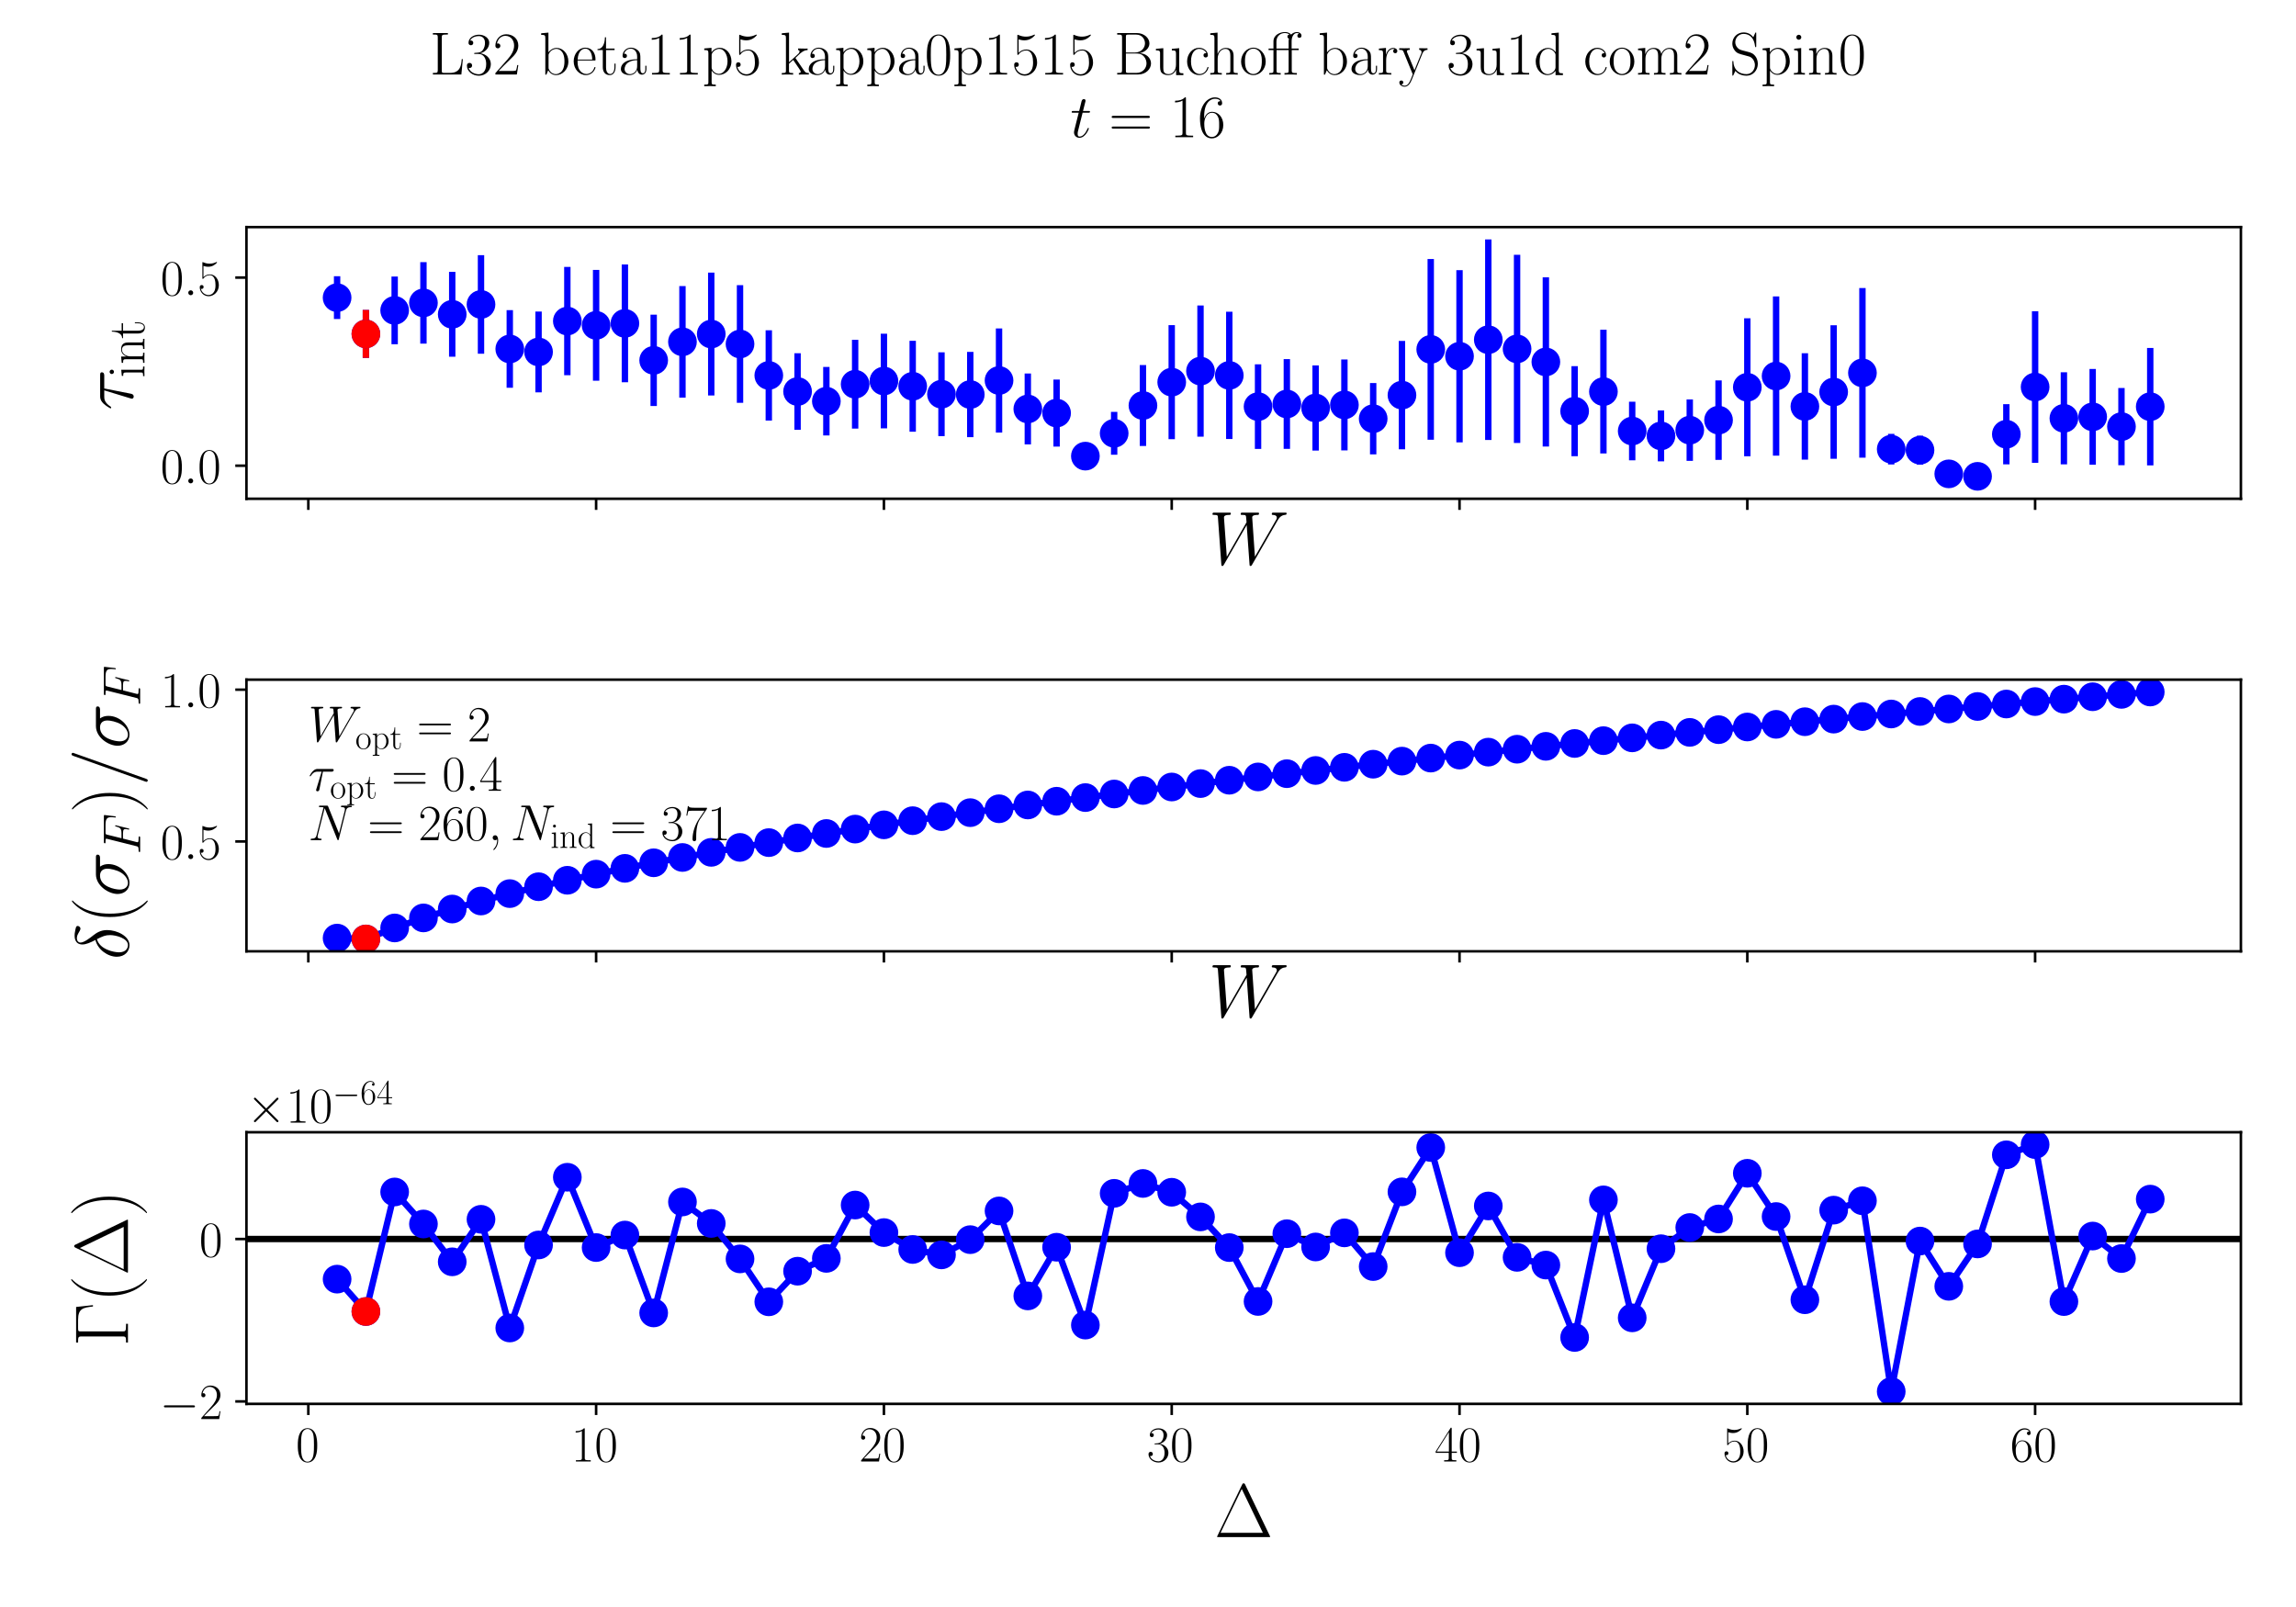 <?xml version="1.0" encoding="utf-8" standalone="no"?>
<!DOCTYPE svg PUBLIC "-//W3C//DTD SVG 1.1//EN"
  "http://www.w3.org/Graphics/SVG/1.1/DTD/svg11.dtd">
<!-- Created with matplotlib (https://matplotlib.org/) -->
<svg height="504pt" version="1.1" viewBox="0 0 720 504" width="720pt" xmlns="http://www.w3.org/2000/svg" xmlns:xlink="http://www.w3.org/1999/xlink">
 <defs>
  <style type="text/css">*{stroke-linecap:butt;stroke-linejoin:round;}</style>
 </defs>
 <g id="figure_1">
  <g id="patch_1">
   <path d="M 0 504 
L 720 504 
L 720 0 
L 0 0 
z
" style="fill:#ffffff;"/>
  </g>
  <g id="axes_1">
   <g id="patch_2">
    <path d="M 77.283 156.422 
L 702.72 156.422 
L 702.72 71.225 
L 77.283 71.225 
z
" style="fill:#ffffff;"/>
   </g>
   <g id="matplotlib.axis_1">
    <g id="xtick_1">
     <g id="line2d_1">
      <defs>
       <path d="M 0 0 
L 0 3.5 
" id="mc796658de5" style="stroke:#000000;stroke-width:0.8;"/>
      </defs>
      <g>
       <use style="stroke:#000000;stroke-width:0.8;" x="96.687" xlink:href="#mc796658de5" y="156.422"/>
      </g>
     </g>
    </g>
    <g id="xtick_2">
     <g id="line2d_2">
      <g>
       <use style="stroke:#000000;stroke-width:0.8;" x="186.937" xlink:href="#mc796658de5" y="156.422"/>
      </g>
     </g>
    </g>
    <g id="xtick_3">
     <g id="line2d_3">
      <g>
       <use style="stroke:#000000;stroke-width:0.8;" x="277.188" xlink:href="#mc796658de5" y="156.422"/>
      </g>
     </g>
    </g>
    <g id="xtick_4">
     <g id="line2d_4">
      <g>
       <use style="stroke:#000000;stroke-width:0.8;" x="367.439" xlink:href="#mc796658de5" y="156.422"/>
      </g>
     </g>
    </g>
    <g id="xtick_5">
     <g id="line2d_5">
      <g>
       <use style="stroke:#000000;stroke-width:0.8;" x="457.689" xlink:href="#mc796658de5" y="156.422"/>
      </g>
     </g>
    </g>
    <g id="xtick_6">
     <g id="line2d_6">
      <g>
       <use style="stroke:#000000;stroke-width:0.8;" x="547.94" xlink:href="#mc796658de5" y="156.422"/>
      </g>
     </g>
    </g>
    <g id="xtick_7">
     <g id="line2d_7">
      <g>
       <use style="stroke:#000000;stroke-width:0.8;" x="638.191" xlink:href="#mc796658de5" y="156.422"/>
      </g>
     </g>
    </g>
    <g id="text_1">
     <!-- $W$ -->
     <g transform="translate(378.95 177.027)scale(0.24 -0.24)">
      <defs>
       <path d="M 90.297 56.969 
C 92.594 60.844 94.797 64.516 100.797 65.125 
C 101.703 65.219 102.594 65.312 102.594 66.906 
C 102.594 68 101.703 68 101.406 68 
C 101.203 68 100.5 68 93.906 68 
C 90.906 68 87.797 68 84.906 68 
C 84.297 68 83.094 68 83.094 66.031 
C 83.094 65.094 83.906 65 84.5 65 
C 86.5 65 89.703 64.406 89.703 61.328 
C 89.703 60.031 89.297 59.328 88.297 57.656 
L 61 10.125 
L 57.406 61.922 
C 57.406 63.109 58.5 65 64.094 65 
C 65.406 65 66.406 65 66.406 66.969 
C 66.406 68 65.406 68 64.906 68 
C 61.406 68 57.703 68 54.094 68 
L 48.906 68 
C 47.406 68 45.594 68 44.094 68 
C 43.5 68 42.297 68 42.297 66.031 
C 42.297 65 43 65 44.703 65 
C 49.297 65 49.297 64.891 49.703 58.938 
L 50 55.359 
L 24.094 10.125 
L 20.406 61.422 
C 20.406 62.531 20.406 65 27.203 65 
C 28.297 65 29.406 65 29.406 66.859 
C 29.406 68 28.5 68 27.906 68 
C 24.406 68 20.703 68 17.094 68 
L 11.906 68 
C 10.406 68 8.594 68 7.094 68 
C 6.5 68 5.297 68 5.297 66.031 
C 5.297 65 6.094 65 7.5 65 
C 12.203 65 12.297 64.391 12.5 61.219 
L 16.906 0.281 
C 17 -1.406 17.094 -2 18.297 -2 
C 19.297 -2 19.5 -1.609 20.406 -0.109 
L 50.203 51.672 
L 53.906 0.281 
C 54 -1.406 54.094 -2 55.297 -2 
C 56.297 -2 56.594 -1.5 57.406 -0.109 
z
" id="CMMI12-87"/>
      </defs>
      <use transform="scale(0.996)" xlink:href="#CMMI12-87"/>
     </g>
    </g>
   </g>
   <g id="matplotlib.axis_2">
    <g id="ytick_1">
     <g id="line2d_8">
      <defs>
       <path d="M 0 0 
L -3.5 0 
" id="m1ad9c4416b" style="stroke:#000000;stroke-width:0.8;"/>
      </defs>
      <g>
       <use style="stroke:#000000;stroke-width:0.8;" x="77.283" xlink:href="#m1ad9c4416b" y="146.06"/>
      </g>
     </g>
     <g id="text_2">
      <!-- $\mathdefault{0.0}$ -->
      <g transform="translate(50.339 151.595)scale(0.16 -0.16)">
       <defs>
        <path d="M 42 31.641 
C 42 37.75 41.906 48.125 37.703 56.109 
C 34 63.109 28.094 65.594 22.906 65.594 
C 18.094 65.594 12 63.406 8.203 56.203 
C 4.203 48.719 3.797 39.438 3.797 31.641 
C 3.797 25.953 3.906 17.281 7 9.672 
C 11.297 -0.609 19 -2 22.906 -2 
C 27.5 -2 34.5 -0.109 38.594 9.375 
C 41.594 16.281 42 24.359 42 31.641 
z
M 22.906 -0.406 
C 16.5 -0.406 12.703 5.078 11.297 12.688 
C 10.203 18.562 10.203 27.156 10.203 32.75 
C 10.203 40.438 10.203 46.828 11.5 52.922 
C 13.406 61.391 19 64 22.906 64 
C 27 64 32.297 61.297 34.203 53.125 
C 35.5 47.438 35.594 40.734 35.594 32.75 
C 35.594 26.25 35.594 18.266 34.406 12.375 
C 32.297 1.484 26.406 -0.406 22.906 -0.406 
z
" id="CMR17-48"/>
        <path d="M 18.406 4.797 
C 18.406 7.688 16 9.672 13.594 9.672 
C 10.703 9.672 8.703 7.281 8.703 4.891 
C 8.703 2 11.094 0 13.5 0 
C 16.406 0 18.406 2.391 18.406 4.797 
z
" id="CMMI12-58"/>
       </defs>
       <use transform="scale(0.996)" xlink:href="#CMR17-48"/>
       <use transform="translate(45.69 0)scale(0.996)" xlink:href="#CMMI12-58"/>
       <use transform="translate(72.788 0)scale(0.996)" xlink:href="#CMR17-48"/>
      </g>
     </g>
    </g>
    <g id="ytick_2">
     <g id="line2d_9">
      <g>
       <use style="stroke:#000000;stroke-width:0.8;" x="77.283" xlink:href="#m1ad9c4416b" y="87.054"/>
      </g>
     </g>
     <g id="text_3">
      <!-- $\mathdefault{0.5}$ -->
      <g transform="translate(50.339 92.588)scale(0.16 -0.16)">
       <defs>
        <path d="M 11.406 57.688 
C 12.406 57.281 16.5 56 20.703 56 
C 30 56 35.094 61.109 38 64.062 
C 38 64.953 38 65.5 37.406 65.5 
C 37.297 65.5 37.094 65.5 36.297 65.047 
C 32.797 63.406 28.703 62.078 23.703 62.078 
C 20.703 62.078 16.203 62.484 11.297 64.672 
C 10.203 65.172 10 65.172 9.906 65.172 
C 9.406 65.172 9.297 65.062 9.297 63.078 
L 9.297 34.422 
C 9.297 32.641 9.297 32.141 10.297 32.141 
C 10.797 32.141 11 32.344 11.5 33.031 
C 14.703 37.516 19.094 39.406 24.094 39.406 
C 27.594 39.406 35.094 37.219 35.094 20.141 
C 35.094 16.953 35.094 11.172 32.094 6.578 
C 29.594 2.484 25.703 0.391 21.406 0.391 
C 14.797 0.391 8.094 5 6.297 12.719 
C 6.703 12.609 7.5 12.422 7.906 12.422 
C 9.203 12.422 11.703 13.125 11.703 16.219 
C 11.703 18.906 9.797 20 7.906 20 
C 5.594 20 4.094 18.594 4.094 15.797 
C 4.094 7.094 11 -2 21.594 -2 
C 31.906 -2 41.703 6.875 41.703 19.75 
C 41.703 31.719 33.906 41 24.203 41 
C 19.094 41 14.797 39.109 11.406 35.531 
z
" id="CMR17-53"/>
       </defs>
       <use transform="scale(0.996)" xlink:href="#CMR17-48"/>
       <use transform="translate(45.69 0)scale(0.996)" xlink:href="#CMMI12-58"/>
       <use transform="translate(72.788 0)scale(0.996)" xlink:href="#CMR17-53"/>
      </g>
     </g>
    </g>
    <g id="text_4">
     <!-- $\tau_{\mathrm{int}}$ -->
     <g transform="translate(41.688 128.695)rotate(-90)scale(0.24 -0.24)">
      <defs>
       <path d="M 28.703 37.625 
L 45.297 37.625 
C 46.594 37.625 49.906 37.625 49.906 40.812 
C 49.906 43 48 43 46.203 43 
L 18.703 43 
C 16.406 43 13 43 8.406 38.125 
C 5.797 35.234 2.594 29.953 2.594 29.359 
C 2.594 28.766 3.094 28.562 3.703 28.562 
C 4.406 28.562 4.5 28.859 5 29.453 
C 10.203 37.625 15.406 37.625 17.906 37.625 
L 26.203 37.625 
L 15.797 3.484 
C 15.297 1.984 15.297 1.781 15.297 1.484 
C 15.297 0.391 16 -1 18 -1 
C 21.094 -1 21.594 1.688 21.906 3.172 
z
" id="CMMI12-28"/>
       <path d="M 15.5 61.078 
C 15.5 63.266 13.703 65.156 11.406 65.156 
C 9.203 65.156 7.297 63.375 7.297 61.078 
C 7.297 58.891 9.094 57 11.406 57 
C 13.594 57 15.5 58.797 15.5 61.078 
z
M 3.797 42.281 
L 3.797 39.703 
C 9.406 39.703 10.203 39.094 10.203 34.328 
L 10.203 6.672 
C 10.203 2.875 9.797 2.391 3.406 2.391 
L 3.406 -0.203 
C 5.797 0 10.094 0 12.594 0 
C 15 0 19.094 0 21.406 -0.203 
L 21.406 2.391 
C 15.5 2.391 15.297 2.984 15.297 6.562 
L 15.297 43.375 
z
" id="CMR17-105"/>
       <path d="M 41.5 30.203 
C 41.5 35.297 40.5 43.594 28.703 43.594 
C 20.797 43.594 16.703 37.5 15.203 33.5 
L 15.094 33.5 
L 15.094 43.594 
L 3.297 42.5 
L 3.297 39.906 
C 9.203 39.906 10.094 39.297 10.094 34.5 
L 10.094 6.688 
C 10.094 2.875 9.703 2.391 3.297 2.391 
L 3.297 -0.203 
C 5.703 0 10.094 0 12.703 0 
C 15.297 0 19.797 0 22.203 -0.203 
L 22.203 2.391 
C 15.797 2.391 15.406 2.781 15.406 6.688 
L 15.406 25.906 
C 15.406 35.109 21 42 28 42 
C 35.406 42 36.203 35.406 36.203 30.594 
L 36.203 6.688 
C 36.203 2.875 35.797 2.391 29.406 2.391 
L 29.406 -0.203 
C 31.797 0 36.203 0 38.797 0 
C 41.406 0 45.906 0 48.297 -0.203 
L 48.297 2.391 
C 41.906 2.391 41.5 2.781 41.5 6.688 
z
" id="CMR17-110"/>
       <path d="M 15.094 40 
L 29.094 40 
L 29.094 42.578 
L 15.094 42.578 
L 15.094 61 
L 13.297 61 
C 13.094 50.703 9.594 41.688 1.094 41.688 
L 1.094 40 
L 9.797 40 
L 9.797 12.047 
C 9.797 10.156 9.797 -1 21.406 -1 
C 27.297 -1 30.703 4.781 30.703 12.141 
L 30.703 17.812 
L 28.906 17.812 
L 28.906 12.234 
C 28.906 5.375 26.203 0.797 22 0.797 
C 19.094 0.797 15.094 2.781 15.094 11.844 
z
" id="CMR17-116"/>
      </defs>
      <use transform="scale(0.996)" xlink:href="#CMMI12-28"/>
      <use transform="translate(42.364 -14.944)scale(0.697)" xlink:href="#CMR17-105"/>
      <use transform="translate(59.773 -14.944)scale(0.697)" xlink:href="#CMR17-110"/>
      <use transform="translate(93.578 -14.944)scale(0.697)" xlink:href="#CMR17-116"/>
     </g>
    </g>
   </g>
   <g id="LineCollection_1">
    <path clip-path="url(#p18962caabd)" d="M 105.712 100.059 
L 105.712 86.639 
" style="fill:none;stroke:#0000ff;stroke-width:2;"/>
    <path clip-path="url(#p18962caabd)" d="M 114.737 112.239 
L 114.737 97.204 
" style="fill:none;stroke:#0000ff;stroke-width:2;"/>
    <path clip-path="url(#p18962caabd)" d="M 123.762 107.963 
L 123.762 86.73 
" style="fill:none;stroke:#0000ff;stroke-width:2;"/>
    <path clip-path="url(#p18962caabd)" d="M 132.787 107.766 
L 132.787 82.218 
" style="fill:none;stroke:#0000ff;stroke-width:2;"/>
    <path clip-path="url(#p18962caabd)" d="M 141.812 111.871 
L 141.812 85.273 
" style="fill:none;stroke:#0000ff;stroke-width:2;"/>
    <path clip-path="url(#p18962caabd)" d="M 150.837 110.941 
L 150.837 80.026 
" style="fill:none;stroke:#0000ff;stroke-width:2;"/>
    <path clip-path="url(#p18962caabd)" d="M 159.862 121.62 
L 159.862 97.263 
" style="fill:none;stroke:#0000ff;stroke-width:2;"/>
    <path clip-path="url(#p18962caabd)" d="M 168.887 123.05 
L 168.887 97.707 
" style="fill:none;stroke:#0000ff;stroke-width:2;"/>
    <path clip-path="url(#p18962caabd)" d="M 177.912 117.683 
L 177.912 83.705 
" style="fill:none;stroke:#0000ff;stroke-width:2;"/>
    <path clip-path="url(#p18962caabd)" d="M 186.937 119.412 
L 186.937 84.658 
" style="fill:none;stroke:#0000ff;stroke-width:2;"/>
    <path clip-path="url(#p18962caabd)" d="M 195.962 119.884 
L 195.962 82.952 
" style="fill:none;stroke:#0000ff;stroke-width:2;"/>
    <path clip-path="url(#p18962caabd)" d="M 204.987 127.342 
L 204.987 98.685 
" style="fill:none;stroke:#0000ff;stroke-width:2;"/>
    <path clip-path="url(#p18962caabd)" d="M 214.012 124.695 
L 214.012 89.714 
" style="fill:none;stroke:#0000ff;stroke-width:2;"/>
    <path clip-path="url(#p18962caabd)" d="M 223.038 124.032 
L 223.038 85.497 
" style="fill:none;stroke:#0000ff;stroke-width:2;"/>
    <path clip-path="url(#p18962caabd)" d="M 232.063 126.332 
L 232.063 89.441 
" style="fill:none;stroke:#0000ff;stroke-width:2;"/>
    <path clip-path="url(#p18962caabd)" d="M 241.088 131.905 
L 241.088 103.577 
" style="fill:none;stroke:#0000ff;stroke-width:2;"/>
    <path clip-path="url(#p18962caabd)" d="M 250.113 134.796 
L 250.113 110.785 
" style="fill:none;stroke:#0000ff;stroke-width:2;"/>
    <path clip-path="url(#p18962caabd)" d="M 259.138 136.572 
L 259.138 115.088 
" style="fill:none;stroke:#0000ff;stroke-width:2;"/>
    <path clip-path="url(#p18962caabd)" d="M 268.163 134.424 
L 268.163 106.586 
" style="fill:none;stroke:#0000ff;stroke-width:2;"/>
    <path clip-path="url(#p18962caabd)" d="M 277.188 134.333 
L 277.188 104.664 
" style="fill:none;stroke:#0000ff;stroke-width:2;"/>
    <path clip-path="url(#p18962caabd)" d="M 286.213 135.402 
L 286.213 106.882 
" style="fill:none;stroke:#0000ff;stroke-width:2;"/>
    <path clip-path="url(#p18962caabd)" d="M 295.238 136.772 
L 295.238 110.494 
" style="fill:none;stroke:#0000ff;stroke-width:2;"/>
    <path clip-path="url(#p18962caabd)" d="M 304.263 137.105 
L 304.263 110.367 
" style="fill:none;stroke:#0000ff;stroke-width:2;"/>
    <path clip-path="url(#p18962caabd)" d="M 313.288 135.666 
L 313.288 103.001 
" style="fill:none;stroke:#0000ff;stroke-width:2;"/>
    <path clip-path="url(#p18962caabd)" d="M 322.313 139.376 
L 322.313 117.145 
" style="fill:none;stroke:#0000ff;stroke-width:2;"/>
    <path clip-path="url(#p18962caabd)" d="M 331.338 140.065 
L 331.338 119.04 
" style="fill:none;stroke:#0000ff;stroke-width:2;"/>
    <path clip-path="url(#p18962caabd)" d="M 340.363 145.008 
L 340.363 141.1 
" style="fill:none;stroke:#0000ff;stroke-width:2;"/>
    <path clip-path="url(#p18962caabd)" d="M 349.389 142.615 
L 349.389 129.17 
" style="fill:none;stroke:#0000ff;stroke-width:2;"/>
    <path clip-path="url(#p18962caabd)" d="M 358.414 139.865 
L 358.414 114.498 
" style="fill:none;stroke:#0000ff;stroke-width:2;"/>
    <path clip-path="url(#p18962caabd)" d="M 367.439 137.739 
L 367.439 101.964 
" style="fill:none;stroke:#0000ff;stroke-width:2;"/>
    <path clip-path="url(#p18962caabd)" d="M 376.464 136.96 
L 376.464 95.809 
" style="fill:none;stroke:#0000ff;stroke-width:2;"/>
    <path clip-path="url(#p18962caabd)" d="M 385.489 137.689 
L 385.489 97.775 
" style="fill:none;stroke:#0000ff;stroke-width:2;"/>
    <path clip-path="url(#p18962caabd)" d="M 394.514 140.801 
L 394.514 114.258 
" style="fill:none;stroke:#0000ff;stroke-width:2;"/>
    <path clip-path="url(#p18962caabd)" d="M 403.539 140.771 
L 403.539 112.628 
" style="fill:none;stroke:#0000ff;stroke-width:2;"/>
    <path clip-path="url(#p18962caabd)" d="M 412.564 141.305 
L 412.564 114.597 
" style="fill:none;stroke:#0000ff;stroke-width:2;"/>
    <path clip-path="url(#p18962caabd)" d="M 421.589 141.249 
L 421.589 112.734 
" style="fill:none;stroke:#0000ff;stroke-width:2;"/>
    <path clip-path="url(#p18962caabd)" d="M 430.614 142.496 
L 430.614 120.135 
" style="fill:none;stroke:#0000ff;stroke-width:2;"/>
    <path clip-path="url(#p18962caabd)" d="M 439.639 140.918 
L 439.639 106.927 
" style="fill:none;stroke:#0000ff;stroke-width:2;"/>
    <path clip-path="url(#p18962caabd)" d="M 448.664 137.905 
L 448.664 81.241 
" style="fill:none;stroke:#0000ff;stroke-width:2;"/>
    <path clip-path="url(#p18962caabd)" d="M 457.689 138.73 
L 457.689 84.72 
" style="fill:none;stroke:#0000ff;stroke-width:2;"/>
    <path clip-path="url(#p18962caabd)" d="M 466.714 137.991 
L 466.714 75.098 
" style="fill:none;stroke:#0000ff;stroke-width:2;"/>
    <path clip-path="url(#p18962caabd)" d="M 475.739 138.939 
L 475.739 79.905 
" style="fill:none;stroke:#0000ff;stroke-width:2;"/>
    <path clip-path="url(#p18962caabd)" d="M 484.765 140.054 
L 484.765 86.968 
" style="fill:none;stroke:#0000ff;stroke-width:2;"/>
    <path clip-path="url(#p18962caabd)" d="M 493.79 143.085 
L 493.79 114.826 
" style="fill:none;stroke:#0000ff;stroke-width:2;"/>
    <path clip-path="url(#p18962caabd)" d="M 502.815 142.222 
L 502.815 103.418 
" style="fill:none;stroke:#0000ff;stroke-width:2;"/>
    <path clip-path="url(#p18962caabd)" d="M 511.84 144.374 
L 511.84 125.996 
" style="fill:none;stroke:#0000ff;stroke-width:2;"/>
    <path clip-path="url(#p18962caabd)" d="M 520.865 144.696 
L 520.865 128.725 
" style="fill:none;stroke:#0000ff;stroke-width:2;"/>
    <path clip-path="url(#p18962caabd)" d="M 529.89 144.532 
L 529.89 125.285 
" style="fill:none;stroke:#0000ff;stroke-width:2;"/>
    <path clip-path="url(#p18962caabd)" d="M 538.915 144.224 
L 538.915 119.309 
" style="fill:none;stroke:#0000ff;stroke-width:2;"/>
    <path clip-path="url(#p18962caabd)" d="M 547.94 143.098 
L 547.94 99.819 
" style="fill:none;stroke:#0000ff;stroke-width:2;"/>
    <path clip-path="url(#p18962caabd)" d="M 556.965 142.911 
L 556.965 92.96 
" style="fill:none;stroke:#0000ff;stroke-width:2;"/>
    <path clip-path="url(#p18962caabd)" d="M 565.99 144.151 
L 565.99 110.778 
" style="fill:none;stroke:#0000ff;stroke-width:2;"/>
    <path clip-path="url(#p18962caabd)" d="M 575.015 143.877 
L 575.015 102.001 
" style="fill:none;stroke:#0000ff;stroke-width:2;"/>
    <path clip-path="url(#p18962caabd)" d="M 584.04 143.544 
L 584.04 90.342 
" style="fill:none;stroke:#0000ff;stroke-width:2;"/>
    <path clip-path="url(#p18962caabd)" d="M 593.065 145.663 
L 593.065 136.071 
" style="fill:none;stroke:#0000ff;stroke-width:2;"/>
    <path clip-path="url(#p18962caabd)" d="M 602.09 145.729 
L 602.09 136.655 
" style="fill:none;stroke:#0000ff;stroke-width:2;"/>
    <path clip-path="url(#p18962caabd)" d="M 611.116 146.211 
L 611.116 151.02 
" style="fill:none;stroke:#0000ff;stroke-width:2;"/>
    <path clip-path="url(#p18962caabd)" d="M 620.141 146.23 
L 620.141 152.55 
" style="fill:none;stroke:#0000ff;stroke-width:2;"/>
    <path clip-path="url(#p18962caabd)" d="M 629.166 145.626 
L 629.166 126.749 
" style="fill:none;stroke:#0000ff;stroke-width:2;"/>
    <path clip-path="url(#p18962caabd)" d="M 638.191 145.149 
L 638.191 97.608 
" style="fill:none;stroke:#0000ff;stroke-width:2;"/>
    <path clip-path="url(#p18962caabd)" d="M 647.216 145.639 
L 647.216 116.748 
" style="fill:none;stroke:#0000ff;stroke-width:2;"/>
    <path clip-path="url(#p18962caabd)" d="M 656.241 145.747 
L 656.241 115.718 
" style="fill:none;stroke:#0000ff;stroke-width:2;"/>
    <path clip-path="url(#p18962caabd)" d="M 665.266 145.908 
L 665.266 121.689 
" style="fill:none;stroke:#0000ff;stroke-width:2;"/>
    <path clip-path="url(#p18962caabd)" d="M 674.291 145.966 
L 674.291 109.125 
" style="fill:none;stroke:#0000ff;stroke-width:2;"/>
   </g>
   <g id="LineCollection_2">
    <path clip-path="url(#p18962caabd)" d="M 114.737 112.239 
L 114.737 97.204 
" style="fill:none;stroke:#ff0000;stroke-width:2;"/>
   </g>
   <g id="line2d_10">
    <defs>
     <path d="M 0 4 
C 1.061 4 2.078 3.579 2.828 2.828 
C 3.579 2.078 4 1.061 4 0 
C 4 -1.061 3.579 -2.078 2.828 -2.828 
C 2.078 -3.579 1.061 -4 0 -4 
C -1.061 -4 -2.078 -3.579 -2.828 -2.828 
C -3.579 -2.078 -4 -1.061 -4 0 
C -4 1.061 -3.579 2.078 -2.828 2.828 
C -2.078 3.579 -1.061 4 0 4 
z
" id="m7948615663" style="stroke:#0000ff;"/>
    </defs>
    <g clip-path="url(#p18962caabd)">
     <use style="fill:#0000ff;stroke:#0000ff;" x="105.712" xlink:href="#m7948615663" y="93.349"/>
     <use style="fill:#0000ff;stroke:#0000ff;" x="114.737" xlink:href="#m7948615663" y="104.721"/>
     <use style="fill:#0000ff;stroke:#0000ff;" x="123.762" xlink:href="#m7948615663" y="97.346"/>
     <use style="fill:#0000ff;stroke:#0000ff;" x="132.787" xlink:href="#m7948615663" y="94.992"/>
     <use style="fill:#0000ff;stroke:#0000ff;" x="141.812" xlink:href="#m7948615663" y="98.572"/>
     <use style="fill:#0000ff;stroke:#0000ff;" x="150.837" xlink:href="#m7948615663" y="95.483"/>
     <use style="fill:#0000ff;stroke:#0000ff;" x="159.862" xlink:href="#m7948615663" y="109.442"/>
     <use style="fill:#0000ff;stroke:#0000ff;" x="168.887" xlink:href="#m7948615663" y="110.379"/>
     <use style="fill:#0000ff;stroke:#0000ff;" x="177.912" xlink:href="#m7948615663" y="100.694"/>
     <use style="fill:#0000ff;stroke:#0000ff;" x="186.937" xlink:href="#m7948615663" y="102.035"/>
     <use style="fill:#0000ff;stroke:#0000ff;" x="195.962" xlink:href="#m7948615663" y="101.418"/>
     <use style="fill:#0000ff;stroke:#0000ff;" x="204.987" xlink:href="#m7948615663" y="113.014"/>
     <use style="fill:#0000ff;stroke:#0000ff;" x="214.012" xlink:href="#m7948615663" y="107.204"/>
     <use style="fill:#0000ff;stroke:#0000ff;" x="223.038" xlink:href="#m7948615663" y="104.765"/>
     <use style="fill:#0000ff;stroke:#0000ff;" x="232.063" xlink:href="#m7948615663" y="107.886"/>
     <use style="fill:#0000ff;stroke:#0000ff;" x="241.088" xlink:href="#m7948615663" y="117.741"/>
     <use style="fill:#0000ff;stroke:#0000ff;" x="250.113" xlink:href="#m7948615663" y="122.791"/>
     <use style="fill:#0000ff;stroke:#0000ff;" x="259.138" xlink:href="#m7948615663" y="125.83"/>
     <use style="fill:#0000ff;stroke:#0000ff;" x="268.163" xlink:href="#m7948615663" y="120.505"/>
     <use style="fill:#0000ff;stroke:#0000ff;" x="277.188" xlink:href="#m7948615663" y="119.498"/>
     <use style="fill:#0000ff;stroke:#0000ff;" x="286.213" xlink:href="#m7948615663" y="121.142"/>
     <use style="fill:#0000ff;stroke:#0000ff;" x="295.238" xlink:href="#m7948615663" y="123.633"/>
     <use style="fill:#0000ff;stroke:#0000ff;" x="304.263" xlink:href="#m7948615663" y="123.736"/>
     <use style="fill:#0000ff;stroke:#0000ff;" x="313.288" xlink:href="#m7948615663" y="119.333"/>
     <use style="fill:#0000ff;stroke:#0000ff;" x="322.313" xlink:href="#m7948615663" y="128.261"/>
     <use style="fill:#0000ff;stroke:#0000ff;" x="331.338" xlink:href="#m7948615663" y="129.552"/>
     <use style="fill:#0000ff;stroke:#0000ff;" x="340.363" xlink:href="#m7948615663" y="143.054"/>
     <use style="fill:#0000ff;stroke:#0000ff;" x="349.389" xlink:href="#m7948615663" y="135.893"/>
     <use style="fill:#0000ff;stroke:#0000ff;" x="358.414" xlink:href="#m7948615663" y="127.181"/>
     <use style="fill:#0000ff;stroke:#0000ff;" x="367.439" xlink:href="#m7948615663" y="119.851"/>
     <use style="fill:#0000ff;stroke:#0000ff;" x="376.464" xlink:href="#m7948615663" y="116.385"/>
     <use style="fill:#0000ff;stroke:#0000ff;" x="385.489" xlink:href="#m7948615663" y="117.732"/>
     <use style="fill:#0000ff;stroke:#0000ff;" x="394.514" xlink:href="#m7948615663" y="127.529"/>
     <use style="fill:#0000ff;stroke:#0000ff;" x="403.539" xlink:href="#m7948615663" y="126.699"/>
     <use style="fill:#0000ff;stroke:#0000ff;" x="412.564" xlink:href="#m7948615663" y="127.951"/>
     <use style="fill:#0000ff;stroke:#0000ff;" x="421.589" xlink:href="#m7948615663" y="126.991"/>
     <use style="fill:#0000ff;stroke:#0000ff;" x="430.614" xlink:href="#m7948615663" y="131.315"/>
     <use style="fill:#0000ff;stroke:#0000ff;" x="439.639" xlink:href="#m7948615663" y="123.923"/>
     <use style="fill:#0000ff;stroke:#0000ff;" x="448.664" xlink:href="#m7948615663" y="109.573"/>
     <use style="fill:#0000ff;stroke:#0000ff;" x="457.689" xlink:href="#m7948615663" y="111.725"/>
     <use style="fill:#0000ff;stroke:#0000ff;" x="466.714" xlink:href="#m7948615663" y="106.544"/>
     <use style="fill:#0000ff;stroke:#0000ff;" x="475.739" xlink:href="#m7948615663" y="109.422"/>
     <use style="fill:#0000ff;stroke:#0000ff;" x="484.765" xlink:href="#m7948615663" y="113.511"/>
     <use style="fill:#0000ff;stroke:#0000ff;" x="493.79" xlink:href="#m7948615663" y="128.955"/>
     <use style="fill:#0000ff;stroke:#0000ff;" x="502.815" xlink:href="#m7948615663" y="122.82"/>
     <use style="fill:#0000ff;stroke:#0000ff;" x="511.84" xlink:href="#m7948615663" y="135.185"/>
     <use style="fill:#0000ff;stroke:#0000ff;" x="520.865" xlink:href="#m7948615663" y="136.71"/>
     <use style="fill:#0000ff;stroke:#0000ff;" x="529.89" xlink:href="#m7948615663" y="134.908"/>
     <use style="fill:#0000ff;stroke:#0000ff;" x="538.915" xlink:href="#m7948615663" y="131.767"/>
     <use style="fill:#0000ff;stroke:#0000ff;" x="547.94" xlink:href="#m7948615663" y="121.459"/>
     <use style="fill:#0000ff;stroke:#0000ff;" x="556.965" xlink:href="#m7948615663" y="117.936"/>
     <use style="fill:#0000ff;stroke:#0000ff;" x="565.99" xlink:href="#m7948615663" y="127.465"/>
     <use style="fill:#0000ff;stroke:#0000ff;" x="575.015" xlink:href="#m7948615663" y="122.939"/>
     <use style="fill:#0000ff;stroke:#0000ff;" x="584.04" xlink:href="#m7948615663" y="116.943"/>
     <use style="fill:#0000ff;stroke:#0000ff;" x="593.065" xlink:href="#m7948615663" y="140.867"/>
     <use style="fill:#0000ff;stroke:#0000ff;" x="602.09" xlink:href="#m7948615663" y="141.192"/>
     <use style="fill:#0000ff;stroke:#0000ff;" x="611.116" xlink:href="#m7948615663" y="148.616"/>
     <use style="fill:#0000ff;stroke:#0000ff;" x="620.141" xlink:href="#m7948615663" y="149.39"/>
     <use style="fill:#0000ff;stroke:#0000ff;" x="629.166" xlink:href="#m7948615663" y="136.187"/>
     <use style="fill:#0000ff;stroke:#0000ff;" x="638.191" xlink:href="#m7948615663" y="121.379"/>
     <use style="fill:#0000ff;stroke:#0000ff;" x="647.216" xlink:href="#m7948615663" y="131.194"/>
     <use style="fill:#0000ff;stroke:#0000ff;" x="656.241" xlink:href="#m7948615663" y="130.732"/>
     <use style="fill:#0000ff;stroke:#0000ff;" x="665.266" xlink:href="#m7948615663" y="133.799"/>
     <use style="fill:#0000ff;stroke:#0000ff;" x="674.291" xlink:href="#m7948615663" y="127.545"/>
    </g>
   </g>
   <g id="line2d_11">
    <defs>
     <path d="M 0 4 
C 1.061 4 2.078 3.579 2.828 2.828 
C 3.579 2.078 4 1.061 4 0 
C 4 -1.061 3.579 -2.078 2.828 -2.828 
C 2.078 -3.579 1.061 -4 0 -4 
C -1.061 -4 -2.078 -3.579 -2.828 -2.828 
C -3.579 -2.078 -4 -1.061 -4 0 
C -4 1.061 -3.579 2.078 -2.828 2.828 
C -2.078 3.579 -1.061 4 0 4 
z
" id="m2dbee8162c" style="stroke:#ff0000;"/>
    </defs>
    <g clip-path="url(#p18962caabd)">
     <use style="fill:#ff0000;stroke:#ff0000;" x="114.737" xlink:href="#m2dbee8162c" y="104.721"/>
    </g>
   </g>
   <g id="patch_3">
    <path d="M 77.283 156.422 
L 77.283 71.225 
" style="fill:none;stroke:#000000;stroke-linecap:square;stroke-linejoin:miter;stroke-width:0.8;"/>
   </g>
   <g id="patch_4">
    <path d="M 702.72 156.422 
L 702.72 71.225 
" style="fill:none;stroke:#000000;stroke-linecap:square;stroke-linejoin:miter;stroke-width:0.8;"/>
   </g>
   <g id="patch_5">
    <path d="M 77.283 156.422 
L 702.72 156.422 
" style="fill:none;stroke:#000000;stroke-linecap:square;stroke-linejoin:miter;stroke-width:0.8;"/>
   </g>
   <g id="patch_6">
    <path d="M 77.283 71.225 
L 702.72 71.225 
" style="fill:none;stroke:#000000;stroke-linecap:square;stroke-linejoin:miter;stroke-width:0.8;"/>
   </g>
  </g>
  <g id="axes_2">
   <g id="patch_7">
    <path d="M 77.283 298.359 
L 702.72 298.359 
L 702.72 213.162 
L 77.283 213.162 
z
" style="fill:#ffffff;"/>
   </g>
   <g id="matplotlib.axis_3">
    <g id="xtick_8">
     <g id="line2d_12">
      <g>
       <use style="stroke:#000000;stroke-width:0.8;" x="96.687" xlink:href="#mc796658de5" y="298.359"/>
      </g>
     </g>
    </g>
    <g id="xtick_9">
     <g id="line2d_13">
      <g>
       <use style="stroke:#000000;stroke-width:0.8;" x="186.937" xlink:href="#mc796658de5" y="298.359"/>
      </g>
     </g>
    </g>
    <g id="xtick_10">
     <g id="line2d_14">
      <g>
       <use style="stroke:#000000;stroke-width:0.8;" x="277.188" xlink:href="#mc796658de5" y="298.359"/>
      </g>
     </g>
    </g>
    <g id="xtick_11">
     <g id="line2d_15">
      <g>
       <use style="stroke:#000000;stroke-width:0.8;" x="367.439" xlink:href="#mc796658de5" y="298.359"/>
      </g>
     </g>
    </g>
    <g id="xtick_12">
     <g id="line2d_16">
      <g>
       <use style="stroke:#000000;stroke-width:0.8;" x="457.689" xlink:href="#mc796658de5" y="298.359"/>
      </g>
     </g>
    </g>
    <g id="xtick_13">
     <g id="line2d_17">
      <g>
       <use style="stroke:#000000;stroke-width:0.8;" x="547.94" xlink:href="#mc796658de5" y="298.359"/>
      </g>
     </g>
    </g>
    <g id="xtick_14">
     <g id="line2d_18">
      <g>
       <use style="stroke:#000000;stroke-width:0.8;" x="638.191" xlink:href="#mc796658de5" y="298.359"/>
      </g>
     </g>
    </g>
    <g id="text_5">
     <!-- $W$ -->
     <g transform="translate(378.95 318.963)scale(0.24 -0.24)">
      <use transform="scale(0.996)" xlink:href="#CMMI12-87"/>
     </g>
    </g>
   </g>
   <g id="matplotlib.axis_4">
    <g id="ytick_3">
     <g id="line2d_19">
      <g>
       <use style="stroke:#000000;stroke-width:0.8;" x="77.283" xlink:href="#m1ad9c4416b" y="263.9"/>
      </g>
     </g>
     <g id="text_6">
      <!-- $\mathdefault{0.5}$ -->
      <g transform="translate(50.339 269.435)scale(0.16 -0.16)">
       <use transform="scale(0.996)" xlink:href="#CMR17-48"/>
       <use transform="translate(45.69 0)scale(0.996)" xlink:href="#CMMI12-58"/>
       <use transform="translate(72.788 0)scale(0.996)" xlink:href="#CMR17-53"/>
      </g>
     </g>
    </g>
    <g id="ytick_4">
     <g id="line2d_20">
      <g>
       <use style="stroke:#000000;stroke-width:0.8;" x="77.283" xlink:href="#m1ad9c4416b" y="216.299"/>
      </g>
     </g>
     <g id="text_7">
      <!-- $\mathdefault{1.0}$ -->
      <g transform="translate(50.339 221.834)scale(0.16 -0.16)">
       <defs>
        <path d="M 26.594 63.406 
C 26.594 65.5 26.5 65.5 25.094 65.5 
C 21.203 61.188 15.297 59.797 9.703 59.797 
C 9.406 59.797 8.906 59.797 8.797 59.5 
C 8.703 59.297 8.703 59.094 8.703 57 
C 11.797 57 17 57.594 21 59.984 
L 21 7.203 
C 21 3.688 20.797 2.5 12.203 2.5 
L 9.203 2.5 
L 9.203 0 
C 14 0 19 0 23.797 0 
C 28.594 0 33.594 0 38.406 0 
L 38.406 2.5 
L 35.406 2.5 
C 26.797 2.5 26.594 3.594 26.594 7.156 
z
" id="CMR17-49"/>
       </defs>
       <use transform="scale(0.996)" xlink:href="#CMR17-49"/>
       <use transform="translate(45.69 0)scale(0.996)" xlink:href="#CMMI12-58"/>
       <use transform="translate(72.788 0)scale(0.996)" xlink:href="#CMR17-48"/>
      </g>
     </g>
    </g>
    <g id="text_8">
     <!-- $\delta(\sigma_F)/\sigma_F$ -->
     <g transform="translate(40.362 301.017)rotate(-90)scale(0.24 -0.24)">
      <defs>
       <path d="M 26 43.672 
C 13.203 40.578 4 27.312 4 15.641 
C 4 4.984 11.203 -1 19.203 -1 
C 31 -1 39 15.156 39 28.406 
C 39 37.375 34.797 42.875 32.297 46.156 
C 28.594 50.844 22.594 58.531 22.594 63.312 
C 22.594 65.016 23.906 68 28.297 68 
C 31.406 68 33.297 66.906 36.297 65.203 
C 37.203 64.594 39.5 63.312 40.797 63.312 
C 42.906 63.312 44.406 65.391 44.406 66.984 
C 44.406 68.891 42.906 69.188 39.406 69.984 
C 34.703 70.984 33.297 70.984 31.594 70.984 
C 29.906 70.984 20.094 70.984 20.094 60.812 
C 20.094 55.922 22.594 50.25 26 43.672 
z
M 27.094 41.703 
C 30.906 33.828 32.406 30.844 32.406 24.375 
C 32.406 16.609 28.203 0.984 19.297 0.984 
C 15.406 0.984 9.797 3.578 9.797 12.828 
C 9.797 19.297 13.5 38.109 27.094 41.703 
z
" id="CMMI12-14"/>
       <path d="M 30.594 -24.391 
C 30.594 -24.297 30.594 -24.094 30.297 -23.797 
C 25.703 -19.125 13.406 -6.359 13.406 24.703 
C 13.406 55.766 25.5 68.422 30.406 73.391 
C 30.406 73.5 30.594 73.703 30.594 74 
C 30.594 74.297 30.297 74.5 29.906 74.5 
C 28.797 74.5 20.297 67.125 15.406 56.156 
C 10.406 45.109 9 34.359 9 24.812 
C 9 17.625 9.703 5.484 15.703 -7.359 
C 20.5 -17.734 28.703 -25 29.906 -25 
C 30.406 -25 30.594 -24.797 30.594 -24.391 
z
" id="CMR17-40"/>
       <path d="M 50.797 37.625 
C 52.094 37.625 55.406 37.625 55.406 40.812 
C 55.406 43 53.5 43 51.703 43 
L 29.594 43 
C 14.594 43 3.797 26.344 3.797 14.562 
C 3.797 6.094 9.297 -1 18.297 -1 
C 30.094 -1 43 11.672 43 26.641 
C 43 30.531 42.094 34.312 39.703 37.625 
z
M 18.406 1 
C 13.297 1 9.594 4.891 9.594 11.781 
C 9.594 17.766 13.203 37.625 27.906 37.625 
C 32.203 37.625 37 35.531 37 27.828 
C 37 24.344 35.406 15.953 31.906 10.188 
C 28.297 4.297 22.906 1 18.406 1 
z
" id="CMMI12-27"/>
       <path d="M 29.703 32.109 
L 39.297 32.109 
C 46.906 32.109 47.5 30.406 47.5 27.516 
C 47.5 26.219 47.297 24.828 46.797 22.625 
C 46.594 22.234 46.5 21.734 46.5 21.531 
C 46.5 20.828 46.906 20.438 47.594 20.438 
C 48.406 20.438 48.5 20.828 48.906 22.422 
L 54.703 45.859 
C 54.703 46.266 54.406 46.859 53.703 46.859 
C 52.797 46.859 52.703 46.469 52.297 44.734 
C 50.203 37.125 48.203 35 39.5 35 
L 30.406 35 
L 36.906 61.344 
C 37.797 64.906 38 64.906 42.094 64.906 
L 55.5 64.906 
C 68 64.906 69.797 61.219 69.797 54.125 
C 69.797 53.531 69.797 51.328 69.5 48.734 
C 69.406 48.344 69.203 47.047 69.203 46.641 
C 69.203 45.844 69.703 45.547 70.297 45.547 
C 71 45.547 71.406 45.953 71.594 47.734 
L 73.703 65.219 
C 73.703 65.547 73.906 66.609 73.906 66.828 
C 73.906 68 73 68 71.203 68 
L 23.797 68 
C 21.906 68 20.906 68 20.906 66.078 
C 20.906 64.906 21.594 64.906 23.297 64.906 
C 29.5 64.906 29.5 64.266 29.5 63.281 
C 29.5 62.781 29.406 62.375 29.094 61.281 
L 15.594 7.391 
C 14.703 3.891 14.5 2.891 7.5 2.891 
C 5.594 2.891 4.594 2.891 4.594 1.094 
C 4.594 0 5.5 0 6.094 0 
C 8 0 10 0 11.906 0 
L 24.906 0 
C 27.094 0 29.5 0 31.703 0 
C 32.594 0 33.797 0 33.797 1.797 
C 33.797 2.891 33.203 2.891 31 2.891 
C 23.094 2.891 22.906 3.578 22.906 5.062 
C 22.906 5.562 23.094 6.344 23.297 7.016 
z
" id="CMMI12-70"/>
       <path d="M 26.297 24.703 
C 26.297 31.875 25.594 44.016 19.594 56.859 
C 14.797 67.234 6.594 74.5 5.406 74.5 
C 5.094 74.5 4.703 74.391 4.703 73.891 
C 4.703 73.703 4.797 73.594 4.906 73.391 
C 9.703 68.406 21.906 55.75 21.906 24.75 
C 21.906 -6.359 9.797 -19.016 4.906 -24.016 
C 4.797 -24.203 4.703 -24.312 4.703 -24.5 
C 4.703 -25 5.094 -25 5.406 -25 
C 6.5 -25 15 -17.625 19.906 -6.656 
C 24.906 4.391 26.297 15.141 26.297 24.703 
z
" id="CMR17-41"/>
       <path d="M 42.906 71.281 
C 42.906 71.391 43.5 72.906 43.5 73.094 
C 43.5 74.297 42.5 75 41.703 75 
C 41.203 75 40.297 75 39.5 72.797 
L 6 -21.297 
C 6 -21.406 5.406 -22.891 5.406 -23.094 
C 5.406 -24.297 6.406 -25 7.203 -25 
C 7.797 -25 8.703 -24.891 9.406 -22.797 
z
" id="CMMI12-61"/>
      </defs>
      <use transform="scale(0.996)" xlink:href="#CMMI12-14"/>
      <use transform="translate(46.941 0)scale(0.996)" xlink:href="#CMR17-40"/>
      <use transform="translate(82.222 0)scale(0.996)" xlink:href="#CMMI12-27"/>
      <use transform="translate(137.668 -14.944)scale(0.697)" xlink:href="#CMMI12-70"/>
      <use transform="translate(191.853 0)scale(0.996)" xlink:href="#CMR17-41"/>
      <use transform="translate(227.134 0)scale(0.996)" xlink:href="#CMMI12-61"/>
      <use transform="translate(275.909 0)scale(0.996)" xlink:href="#CMMI12-27"/>
      <use transform="translate(331.354 -14.944)scale(0.697)" xlink:href="#CMMI12-70"/>
     </g>
    </g>
   </g>
   <g id="line2d_21">
    <path clip-path="url(#p91f8a121b8)" d="M 105.712 294.212 
L 114.737 294.486 
L 123.762 291.031 
L 132.787 287.884 
L 141.812 285.097 
L 150.837 282.577 
L 159.862 280.259 
L 168.887 278.102 
L 177.912 276.076 
L 186.937 274.16 
L 195.962 272.337 
L 204.987 270.596 
L 214.012 268.926 
L 223.038 267.319 
L 232.063 265.768 
L 241.088 264.268 
L 250.113 262.814 
L 259.138 261.403 
L 268.163 260.03 
L 277.188 258.693 
L 286.213 257.389 
L 295.238 256.115 
L 304.263 254.87 
L 313.288 253.652 
L 322.313 252.46 
L 331.338 251.29 
L 340.363 250.143 
L 349.389 249.017 
L 358.414 247.911 
L 367.439 246.824 
L 376.464 245.755 
L 385.489 244.703 
L 394.514 243.667 
L 403.539 242.647 
L 412.564 241.642 
L 421.589 240.651 
L 430.614 239.674 
L 439.639 238.71 
L 448.664 237.758 
L 457.689 236.819 
L 466.714 235.891 
L 475.739 234.974 
L 484.765 234.069 
L 493.79 233.173 
L 502.815 232.288 
L 511.84 231.413 
L 520.865 230.547 
L 529.89 229.691 
L 538.915 228.843 
L 547.94 228.004 
L 556.965 227.173 
L 565.99 226.35 
L 575.015 225.535 
L 584.04 224.728 
L 593.065 223.928 
L 602.09 223.136 
L 611.116 222.35 
L 620.141 221.571 
L 629.166 220.799 
L 638.191 220.034 
L 647.216 219.275 
L 656.241 218.522 
L 665.266 217.775 
L 674.291 217.034 
" style="fill:none;stroke:#0000ff;stroke-linecap:square;stroke-width:2;"/>
    <g clip-path="url(#p91f8a121b8)">
     <use style="fill:#0000ff;stroke:#0000ff;" x="105.712" xlink:href="#m7948615663" y="294.212"/>
     <use style="fill:#0000ff;stroke:#0000ff;" x="114.737" xlink:href="#m7948615663" y="294.486"/>
     <use style="fill:#0000ff;stroke:#0000ff;" x="123.762" xlink:href="#m7948615663" y="291.031"/>
     <use style="fill:#0000ff;stroke:#0000ff;" x="132.787" xlink:href="#m7948615663" y="287.884"/>
     <use style="fill:#0000ff;stroke:#0000ff;" x="141.812" xlink:href="#m7948615663" y="285.097"/>
     <use style="fill:#0000ff;stroke:#0000ff;" x="150.837" xlink:href="#m7948615663" y="282.577"/>
     <use style="fill:#0000ff;stroke:#0000ff;" x="159.862" xlink:href="#m7948615663" y="280.259"/>
     <use style="fill:#0000ff;stroke:#0000ff;" x="168.887" xlink:href="#m7948615663" y="278.102"/>
     <use style="fill:#0000ff;stroke:#0000ff;" x="177.912" xlink:href="#m7948615663" y="276.076"/>
     <use style="fill:#0000ff;stroke:#0000ff;" x="186.937" xlink:href="#m7948615663" y="274.16"/>
     <use style="fill:#0000ff;stroke:#0000ff;" x="195.962" xlink:href="#m7948615663" y="272.337"/>
     <use style="fill:#0000ff;stroke:#0000ff;" x="204.987" xlink:href="#m7948615663" y="270.596"/>
     <use style="fill:#0000ff;stroke:#0000ff;" x="214.012" xlink:href="#m7948615663" y="268.926"/>
     <use style="fill:#0000ff;stroke:#0000ff;" x="223.038" xlink:href="#m7948615663" y="267.319"/>
     <use style="fill:#0000ff;stroke:#0000ff;" x="232.063" xlink:href="#m7948615663" y="265.768"/>
     <use style="fill:#0000ff;stroke:#0000ff;" x="241.088" xlink:href="#m7948615663" y="264.268"/>
     <use style="fill:#0000ff;stroke:#0000ff;" x="250.113" xlink:href="#m7948615663" y="262.814"/>
     <use style="fill:#0000ff;stroke:#0000ff;" x="259.138" xlink:href="#m7948615663" y="261.403"/>
     <use style="fill:#0000ff;stroke:#0000ff;" x="268.163" xlink:href="#m7948615663" y="260.03"/>
     <use style="fill:#0000ff;stroke:#0000ff;" x="277.188" xlink:href="#m7948615663" y="258.693"/>
     <use style="fill:#0000ff;stroke:#0000ff;" x="286.213" xlink:href="#m7948615663" y="257.389"/>
     <use style="fill:#0000ff;stroke:#0000ff;" x="295.238" xlink:href="#m7948615663" y="256.115"/>
     <use style="fill:#0000ff;stroke:#0000ff;" x="304.263" xlink:href="#m7948615663" y="254.87"/>
     <use style="fill:#0000ff;stroke:#0000ff;" x="313.288" xlink:href="#m7948615663" y="253.652"/>
     <use style="fill:#0000ff;stroke:#0000ff;" x="322.313" xlink:href="#m7948615663" y="252.46"/>
     <use style="fill:#0000ff;stroke:#0000ff;" x="331.338" xlink:href="#m7948615663" y="251.29"/>
     <use style="fill:#0000ff;stroke:#0000ff;" x="340.363" xlink:href="#m7948615663" y="250.143"/>
     <use style="fill:#0000ff;stroke:#0000ff;" x="349.389" xlink:href="#m7948615663" y="249.017"/>
     <use style="fill:#0000ff;stroke:#0000ff;" x="358.414" xlink:href="#m7948615663" y="247.911"/>
     <use style="fill:#0000ff;stroke:#0000ff;" x="367.439" xlink:href="#m7948615663" y="246.824"/>
     <use style="fill:#0000ff;stroke:#0000ff;" x="376.464" xlink:href="#m7948615663" y="245.755"/>
     <use style="fill:#0000ff;stroke:#0000ff;" x="385.489" xlink:href="#m7948615663" y="244.703"/>
     <use style="fill:#0000ff;stroke:#0000ff;" x="394.514" xlink:href="#m7948615663" y="243.667"/>
     <use style="fill:#0000ff;stroke:#0000ff;" x="403.539" xlink:href="#m7948615663" y="242.647"/>
     <use style="fill:#0000ff;stroke:#0000ff;" x="412.564" xlink:href="#m7948615663" y="241.642"/>
     <use style="fill:#0000ff;stroke:#0000ff;" x="421.589" xlink:href="#m7948615663" y="240.651"/>
     <use style="fill:#0000ff;stroke:#0000ff;" x="430.614" xlink:href="#m7948615663" y="239.674"/>
     <use style="fill:#0000ff;stroke:#0000ff;" x="439.639" xlink:href="#m7948615663" y="238.71"/>
     <use style="fill:#0000ff;stroke:#0000ff;" x="448.664" xlink:href="#m7948615663" y="237.758"/>
     <use style="fill:#0000ff;stroke:#0000ff;" x="457.689" xlink:href="#m7948615663" y="236.819"/>
     <use style="fill:#0000ff;stroke:#0000ff;" x="466.714" xlink:href="#m7948615663" y="235.891"/>
     <use style="fill:#0000ff;stroke:#0000ff;" x="475.739" xlink:href="#m7948615663" y="234.974"/>
     <use style="fill:#0000ff;stroke:#0000ff;" x="484.765" xlink:href="#m7948615663" y="234.069"/>
     <use style="fill:#0000ff;stroke:#0000ff;" x="493.79" xlink:href="#m7948615663" y="233.173"/>
     <use style="fill:#0000ff;stroke:#0000ff;" x="502.815" xlink:href="#m7948615663" y="232.288"/>
     <use style="fill:#0000ff;stroke:#0000ff;" x="511.84" xlink:href="#m7948615663" y="231.413"/>
     <use style="fill:#0000ff;stroke:#0000ff;" x="520.865" xlink:href="#m7948615663" y="230.547"/>
     <use style="fill:#0000ff;stroke:#0000ff;" x="529.89" xlink:href="#m7948615663" y="229.691"/>
     <use style="fill:#0000ff;stroke:#0000ff;" x="538.915" xlink:href="#m7948615663" y="228.843"/>
     <use style="fill:#0000ff;stroke:#0000ff;" x="547.94" xlink:href="#m7948615663" y="228.004"/>
     <use style="fill:#0000ff;stroke:#0000ff;" x="556.965" xlink:href="#m7948615663" y="227.173"/>
     <use style="fill:#0000ff;stroke:#0000ff;" x="565.99" xlink:href="#m7948615663" y="226.35"/>
     <use style="fill:#0000ff;stroke:#0000ff;" x="575.015" xlink:href="#m7948615663" y="225.535"/>
     <use style="fill:#0000ff;stroke:#0000ff;" x="584.04" xlink:href="#m7948615663" y="224.728"/>
     <use style="fill:#0000ff;stroke:#0000ff;" x="593.065" xlink:href="#m7948615663" y="223.928"/>
     <use style="fill:#0000ff;stroke:#0000ff;" x="602.09" xlink:href="#m7948615663" y="223.136"/>
     <use style="fill:#0000ff;stroke:#0000ff;" x="611.116" xlink:href="#m7948615663" y="222.35"/>
     <use style="fill:#0000ff;stroke:#0000ff;" x="620.141" xlink:href="#m7948615663" y="221.571"/>
     <use style="fill:#0000ff;stroke:#0000ff;" x="629.166" xlink:href="#m7948615663" y="220.799"/>
     <use style="fill:#0000ff;stroke:#0000ff;" x="638.191" xlink:href="#m7948615663" y="220.034"/>
     <use style="fill:#0000ff;stroke:#0000ff;" x="647.216" xlink:href="#m7948615663" y="219.275"/>
     <use style="fill:#0000ff;stroke:#0000ff;" x="656.241" xlink:href="#m7948615663" y="218.522"/>
     <use style="fill:#0000ff;stroke:#0000ff;" x="665.266" xlink:href="#m7948615663" y="217.775"/>
     <use style="fill:#0000ff;stroke:#0000ff;" x="674.291" xlink:href="#m7948615663" y="217.034"/>
    </g>
   </g>
   <g id="line2d_22">
    <path clip-path="url(#p91f8a121b8)" d="M 114.737 294.486 
" style="fill:none;stroke:#ff0000;stroke-linecap:square;stroke-width:2;"/>
    <g clip-path="url(#p91f8a121b8)">
     <use style="fill:#ff0000;stroke:#ff0000;" x="114.737" xlink:href="#m2dbee8162c" y="294.486"/>
    </g>
   </g>
   <g id="patch_8">
    <path d="M 77.283 298.359 
L 77.283 213.162 
" style="fill:none;stroke:#000000;stroke-linecap:square;stroke-linejoin:miter;stroke-width:0.8;"/>
   </g>
   <g id="patch_9">
    <path d="M 702.72 298.359 
L 702.72 213.162 
" style="fill:none;stroke:#000000;stroke-linecap:square;stroke-linejoin:miter;stroke-width:0.8;"/>
   </g>
   <g id="patch_10">
    <path d="M 77.283 298.359 
L 702.72 298.359 
" style="fill:none;stroke:#000000;stroke-linecap:square;stroke-linejoin:miter;stroke-width:0.8;"/>
   </g>
   <g id="patch_11">
    <path d="M 77.283 213.162 
L 702.72 213.162 
" style="fill:none;stroke:#000000;stroke-linecap:square;stroke-linejoin:miter;stroke-width:0.8;"/>
   </g>
   <g id="text_9">
    <!-- $W_{\rm opt} = 2$ -->
    <g transform="translate(96.687 232.525)scale(0.16 -0.16)">
     <defs>
      <path d="M 43.094 21.188 
C 43.094 34 33.797 44 22.906 44 
C 12 44 2.703 34 2.703 21.188 
C 2.703 8.609 12 -1 22.906 -1 
C 33.797 -1 43.094 8.609 43.094 21.188 
z
M 22.906 0.797 
C 18.203 0.797 14.203 3.594 11.906 7.5 
C 9.406 11.984 9.094 17.594 9.094 22 
C 9.094 26.203 9.297 31.406 11.906 35.906 
C 13.906 39.203 17.797 42.406 22.906 42.406 
C 27.406 42.406 31.203 39.906 33.594 36.406 
C 36.703 31.703 36.703 25.109 36.703 22 
C 36.703 18.094 36.5 12.109 33.797 7.297 
C 31 2.703 26.703 0.797 22.906 0.797 
z
" id="CMR17-111"/>
      <path d="M 22 -16.609 
C 15.594 -16.609 15.203 -16.203 15.203 -12.328 
L 15.203 6.281 
C 18.094 2.094 22.297 -0.594 27.594 -0.594 
C 37.594 -0.594 47.703 8.172 47.703 21.688 
C 47.703 34.234 39 43.781 28.703 43.781 
C 22.703 43.781 17.797 40.5 15 36.531 
L 15 43.781 
L 3.094 42.688 
L 3.094 40.109 
C 9 40.109 9.906 39.5 9.906 34.734 
L 9.906 -12.328 
C 9.906 -16.109 9.5 -16.609 3.094 -16.609 
L 3.094 -19.188 
C 5.5 -19 9.906 -19 12.5 -19 
C 15.094 -19 19.594 -19 22 -19.188 
z
M 15.203 31.438 
C 15.203 32.844 15.203 34.922 19.094 38.609 
C 19.594 39.016 23 42 28 42 
C 35.297 42 41.297 32.938 41.297 21.594 
C 41.297 10.25 34.906 1 27 1 
C 23.406 1 19.5 2.688 16.5 7.375 
C 15.203 9.562 15.203 10.156 15.203 11.75 
z
" id="CMR17-112"/>
      <path d="M 64.297 31.516 
C 65.797 31.516 67.297 31.516 67.297 33.203 
C 67.297 35 65.594 35 63.906 35 
L 8 35 
C 6.297 35 4.594 35 4.594 33.203 
C 4.594 31.516 6.094 31.516 7.594 31.516 
z
M 63.906 14 
C 65.594 14 67.297 14 67.297 15.797 
C 67.297 17.484 65.797 17.484 64.297 17.484 
L 7.594 17.484 
C 6.094 17.484 4.594 17.484 4.594 15.797 
C 4.594 14 6.297 14 8 14 
z
" id="CMR17-61"/>
      <path d="M 41.703 15.453 
L 39.906 15.453 
C 38.906 8.375 38.094 7.172 37.703 6.562 
C 37.203 5.766 30 5.766 28.594 5.766 
L 9.406 5.766 
C 13 9.672 20 16.75 28.5 24.953 
C 34.594 30.734 41.703 37.531 41.703 47.422 
C 41.703 59.219 32.297 66 21.797 66 
C 10.797 66 4.094 56.312 4.094 47.344 
C 4.094 43.438 7 42.938 8.203 42.938 
C 9.203 42.938 12.203 43.547 12.203 47.031 
C 12.203 50.109 9.594 51 8.203 51 
C 7.594 51 7 50.906 6.594 50.703 
C 8.5 59.219 14.297 63.406 20.406 63.406 
C 29.094 63.406 34.797 56.516 34.797 47.422 
C 34.797 38.734 29.703 31.25 24 24.75 
L 4.094 2.281 
L 4.094 0 
L 39.297 0 
z
" id="CMR17-50"/>
     </defs>
     <use transform="scale(0.996)" xlink:href="#CMMI12-87"/>
     <use transform="translate(92.096 -14.944)scale(0.697)" xlink:href="#CMR17-111"/>
     <use transform="translate(124.079 -14.944)scale(0.697)" xlink:href="#CMR17-112"/>
     <use transform="translate(159.706 -14.944)scale(0.697)" xlink:href="#CMR17-116"/>
     <use transform="translate(212.574 0)scale(0.996)" xlink:href="#CMR17-61"/>
     <use transform="translate(311.963 0)scale(0.996)" xlink:href="#CMR17-50"/>
    </g>
   </g>
   <g id="text_10">
    <!-- $\tau_{\rm opt} = 0.4$ -->
    <g transform="translate(96.687 248.015)scale(0.16 -0.16)">
     <defs>
      <path d="M 33.594 64.406 
C 33.594 66.5 33.5 66.5 31.703 66.5 
L 2 19.594 
L 2 17 
L 27.797 17 
L 27.797 7.141 
C 27.797 3.5 27.594 2.5 20.594 2.5 
L 18.703 2.5 
L 18.703 0 
C 21.906 0 27.297 0 30.703 0 
C 34.094 0 39.5 0 42.703 0 
L 42.703 2.5 
L 40.797 2.5 
C 33.797 2.5 33.594 3.5 33.594 7.141 
L 33.594 17 
L 43.797 17 
L 43.797 19.594 
L 33.594 19.594 
z
M 28.094 57.859 
L 28.094 19.594 
L 4 19.594 
z
" id="CMR17-52"/>
     </defs>
     <use transform="scale(0.996)" xlink:href="#CMMI12-28"/>
     <use transform="translate(42.364 -14.944)scale(0.697)" xlink:href="#CMR17-111"/>
     <use transform="translate(74.347 -14.944)scale(0.697)" xlink:href="#CMR17-112"/>
     <use transform="translate(109.974 -14.944)scale(0.697)" xlink:href="#CMR17-116"/>
     <use transform="translate(162.842 0)scale(0.996)" xlink:href="#CMR17-61"/>
     <use transform="translate(262.231 0)scale(0.996)" xlink:href="#CMR17-48"/>
     <use transform="translate(307.921 0)scale(0.996)" xlink:href="#CMMI12-58"/>
     <use transform="translate(335.019 0)scale(0.996)" xlink:href="#CMR17-52"/>
    </g>
   </g>
   <g id="text_11">
    <!-- $N = 260, N_{\rm ind} = 371$ -->
    <g transform="translate(96.687 263.506)scale(0.16 -0.16)">
     <defs>
      <path d="M 74 57.781 
C 75.094 62.094 76.703 65.094 84.297 65.094 
C 84.594 65.094 85.797 65.094 85.797 66.859 
C 85.797 68 84.906 68 84.5 68 
C 82.5 68 77.406 68 75.406 68 
L 70.594 68 
C 69.203 68 67.406 68 66 68 
C 65.406 68 64.203 68 64.203 66.094 
C 64.203 65.094 65 65.094 65.703 65.094 
C 71.703 65.094 72.094 62.797 72.094 60.984 
C 72.094 60.094 72 59.781 71.703 58.391 
L 60.406 13.281 
L 39 66.391 
C 38.297 68 38.203 68 36 68 
L 23.797 68 
C 21.797 68 20.906 68 20.906 66.094 
C 20.906 65.094 21.594 65.094 23.5 65.094 
C 24 65.094 29.906 65.094 29.906 64.297 
C 29.906 64.094 29.703 63.297 29.594 63 
L 16.297 9.922 
C 15.094 5 12.703 2.906 6.094 2.906 
C 5.594 2.906 4.594 2.906 4.594 1.047 
C 4.594 0 5.594 0 5.906 0 
C 7.906 0 13 0 15 0 
L 19.797 0 
C 21.203 0 22.906 0 24.297 0 
C 25 0 26.094 0 26.094 1.906 
C 26.094 2.812 25.094 2.906 24.703 2.906 
C 21.406 2.906 18.203 3.5 18.203 7.094 
C 18.203 7.891 18.406 8.781 18.594 9.578 
L 32.094 63 
C 32.703 62 32.703 61.812 33.094 60.906 
L 56.906 1.797 
C 57.406 0.594 57.594 0 58.5 0 
C 59.5 0 59.594 0.297 60 2 
z
" id="CMMI12-78"/>
      <path d="M 10.594 34 
C 10.594 57.656 21.797 63 28.297 63 
C 30.406 63 35.5 62.641 37.5 59 
C 35.906 59 32.906 59 32.906 55.516 
C 32.906 52.828 35.094 51.922 36.5 51.922 
C 37.406 51.922 40.094 52.312 40.094 55.625 
C 40.094 61.781 35.094 65.297 28.203 65.297 
C 16.297 65.297 3.797 52.969 3.797 31 
C 3.797 3.953 15.094 -2 23.094 -2 
C 32.797 -2 42 6.672 42 20.047 
C 42 32.516 33.906 41.594 23.703 41.594 
C 17.594 41.594 13.094 37.609 10.594 30.625 
z
M 23.094 0.391 
C 10.797 0.391 10.797 18.75 10.797 22.438 
C 10.797 29.625 14.203 40 23.5 40 
C 25.203 40 30.094 40 33.406 33.125 
C 35.203 29.219 35.203 25.141 35.203 20.141 
C 35.203 14.75 35.203 10.781 33.094 6.781 
C 30.906 2.672 27.703 0.391 23.094 0.391 
z
" id="CMR17-54"/>
      <path d="M 19.5 -0.484 
C 19.5 5.359 17.594 9.672 13.5 9.672 
C 10.297 9.672 8.703 7.078 8.703 4.891 
C 8.703 2.688 10.203 0 13.594 0 
C 14.906 0 16 0.406 16.906 1.297 
C 17.094 1.5 17.203 1.5 17.297 1.5 
C 17.5 1.5 17.5 0.078 17.5 -0.422 
C 17.5 -3.75 16.906 -10.297 11.094 -16.875 
C 10 -18.078 10 -18.281 10 -18.484 
C 10 -19 10.5 -19.5 11 -19.5 
C 11.797 -19.5 19.5 -12.047 19.5 -0.484 
z
" id="CMMI12-59"/>
      <path d="M 29.203 67.594 
L 29.203 65 
C 35.094 65 36 64.406 36 59.688 
L 36 36.641 
C 35.594 37.141 31.5 43.594 23.406 43.594 
C 13.203 43.594 3.297 34.5 3.297 21.312 
C 3.297 8.203 12.594 -1 22.406 -1 
C 30.906 -1 35.297 5.266 35.797 5.938 
L 35.797 -0.984 
L 47.906 -0.984 
L 47.906 2 
C 42 2 41.094 2.594 41.094 7.391 
L 41.094 68.688 
z
M 35.797 11.797 
C 35.797 8.797 34 6.094 31.703 4.094 
C 28.297 1.094 24.906 0.594 23 0.594 
C 20.094 0.594 9.703 2.094 9.703 21.188 
C 9.703 40.812 21.297 42 23.906 42 
C 28.5 42 32.203 39.406 34.5 35.797 
C 35.797 33.703 35.797 33.406 35.797 31.609 
z
" id="CMR17-100"/>
      <path d="M 22.094 33.703 
C 31 33.703 34.906 25.969 34.906 17.031 
C 34.906 5 28.5 0.391 22.703 0.391 
C 17.406 0.391 8.797 3.031 6.094 10.828 
C 6.594 10.625 7.094 10.625 7.594 10.625 
C 10 10.625 11.797 12.219 11.797 14.812 
C 11.797 17.703 9.594 19 7.594 19 
C 5.906 19 3.297 18.203 3.297 14.469 
C 3.297 5.234 12.297 -2 22.906 -2 
C 34 -2 42.5 6.719 42.5 16.953 
C 42.5 26.672 34.5 33.703 25 34.797 
C 32.594 36.375 39.906 43.062 39.906 52.016 
C 39.906 59.688 32 65.297 23 65.297 
C 13.906 65.297 5.906 59.828 5.906 52.016 
C 5.906 48.594 8.5 48 9.797 48 
C 11.906 48 13.703 49.297 13.703 51.891 
C 13.703 54.469 11.906 55.766 9.797 55.766 
C 9.406 55.766 8.906 55.766 8.5 55.578 
C 11.406 61.859 19.297 63 22.797 63 
C 26.297 63 32.906 61.328 32.906 51.875 
C 32.906 49.109 32.5 44.188 29.094 39.844 
C 26.094 36 22.703 36 19.406 35.688 
C 18.906 35.688 16.594 35.453 16.203 35.453 
C 15.5 35.359 15.094 35.266 15.094 34.5 
C 15.094 33.797 15.203 33.703 17.203 33.703 
z
" id="CMR17-51"/>
      <path d="M 45.094 61.578 
L 45.094 63.766 
L 21.594 63.766 
C 9.906 63.766 9.703 65.078 9.297 67 
L 7.5 67 
L 4.594 48.344 
L 6.406 48.344 
C 6.703 50.234 7.406 55.312 8.594 57.203 
C 9.203 58 16.594 58 18.297 58 
L 40.297 58 
L 29.203 41.578 
C 21.797 30.531 16.703 15.609 16.703 2.578 
C 16.703 1.391 16.703 -2 20.297 -2 
C 23.906 -2 23.906 1.391 23.906 2.672 
L 23.906 7.266 
C 23.906 23.562 26.703 34.312 31.297 41.188 
z
" id="CMR17-55"/>
     </defs>
     <use transform="scale(0.996)" xlink:href="#CMMI12-78"/>
     <use transform="translate(116.196 0)scale(0.996)" xlink:href="#CMR17-61"/>
     <use transform="translate(215.585 0)scale(0.996)" xlink:href="#CMR17-50"/>
     <use transform="translate(261.275 0)scale(0.996)" xlink:href="#CMR17-54"/>
     <use transform="translate(306.966 0)scale(0.996)" xlink:href="#CMR17-48"/>
     <use transform="translate(352.656 0)scale(0.996)" xlink:href="#CMMI12-59"/>
     <use transform="translate(396.358 0)scale(0.996)" xlink:href="#CMMI12-78"/>
     <use transform="translate(474.473 -14.944)scale(0.697)" xlink:href="#CMR17-105"/>
     <use transform="translate(491.882 -14.944)scale(0.697)" xlink:href="#CMR17-110"/>
     <use transform="translate(527.509 -14.944)scale(0.697)" xlink:href="#CMR17-100"/>
     <use transform="translate(591.308 0)scale(0.996)" xlink:href="#CMR17-61"/>
     <use transform="translate(690.697 0)scale(0.996)" xlink:href="#CMR17-51"/>
     <use transform="translate(736.387 0)scale(0.996)" xlink:href="#CMR17-55"/>
     <use transform="translate(782.077 0)scale(0.996)" xlink:href="#CMR17-49"/>
    </g>
   </g>
  </g>
  <g id="axes_3">
   <g id="patch_12">
    <path d="M 77.283 440.296 
L 702.72 440.296 
L 702.72 355.098 
L 77.283 355.098 
z
" style="fill:#ffffff;"/>
   </g>
   <g id="matplotlib.axis_5">
    <g id="xtick_15">
     <g id="line2d_23">
      <g>
       <use style="stroke:#000000;stroke-width:0.8;" x="96.687" xlink:href="#mc796658de5" y="440.296"/>
      </g>
     </g>
     <g id="text_12">
      <!-- $\mathdefault{0}$ -->
      <g transform="translate(92.785 458.365)scale(0.16 -0.16)">
       <use transform="scale(0.996)" xlink:href="#CMR17-48"/>
      </g>
     </g>
    </g>
    <g id="xtick_16">
     <g id="line2d_24">
      <g>
       <use style="stroke:#000000;stroke-width:0.8;" x="186.937" xlink:href="#mc796658de5" y="440.296"/>
      </g>
     </g>
     <g id="text_13">
      <!-- $\mathdefault{10}$ -->
      <g transform="translate(179.133 458.365)scale(0.16 -0.16)">
       <use transform="scale(0.996)" xlink:href="#CMR17-49"/>
       <use transform="translate(45.69 0)scale(0.996)" xlink:href="#CMR17-48"/>
      </g>
     </g>
    </g>
    <g id="xtick_17">
     <g id="line2d_25">
      <g>
       <use style="stroke:#000000;stroke-width:0.8;" x="277.188" xlink:href="#mc796658de5" y="440.296"/>
      </g>
     </g>
     <g id="text_14">
      <!-- $\mathdefault{20}$ -->
      <g transform="translate(269.384 458.365)scale(0.16 -0.16)">
       <use transform="scale(0.996)" xlink:href="#CMR17-50"/>
       <use transform="translate(45.69 0)scale(0.996)" xlink:href="#CMR17-48"/>
      </g>
     </g>
    </g>
    <g id="xtick_18">
     <g id="line2d_26">
      <g>
       <use style="stroke:#000000;stroke-width:0.8;" x="367.439" xlink:href="#mc796658de5" y="440.296"/>
      </g>
     </g>
     <g id="text_15">
      <!-- $\mathdefault{30}$ -->
      <g transform="translate(359.635 458.365)scale(0.16 -0.16)">
       <use transform="scale(0.996)" xlink:href="#CMR17-51"/>
       <use transform="translate(45.69 0)scale(0.996)" xlink:href="#CMR17-48"/>
      </g>
     </g>
    </g>
    <g id="xtick_19">
     <g id="line2d_27">
      <g>
       <use style="stroke:#000000;stroke-width:0.8;" x="457.689" xlink:href="#mc796658de5" y="440.296"/>
      </g>
     </g>
     <g id="text_16">
      <!-- $\mathdefault{40}$ -->
      <g transform="translate(449.885 458.365)scale(0.16 -0.16)">
       <use transform="scale(0.996)" xlink:href="#CMR17-52"/>
       <use transform="translate(45.69 0)scale(0.996)" xlink:href="#CMR17-48"/>
      </g>
     </g>
    </g>
    <g id="xtick_20">
     <g id="line2d_28">
      <g>
       <use style="stroke:#000000;stroke-width:0.8;" x="547.94" xlink:href="#mc796658de5" y="440.296"/>
      </g>
     </g>
     <g id="text_17">
      <!-- $\mathdefault{50}$ -->
      <g transform="translate(540.136 458.365)scale(0.16 -0.16)">
       <use transform="scale(0.996)" xlink:href="#CMR17-53"/>
       <use transform="translate(45.69 0)scale(0.996)" xlink:href="#CMR17-48"/>
      </g>
     </g>
    </g>
    <g id="xtick_21">
     <g id="line2d_29">
      <g>
       <use style="stroke:#000000;stroke-width:0.8;" x="638.191" xlink:href="#mc796658de5" y="440.296"/>
      </g>
     </g>
     <g id="text_18">
      <!-- $\mathdefault{60}$ -->
      <g transform="translate(630.387 458.365)scale(0.16 -0.16)">
       <use transform="scale(0.996)" xlink:href="#CMR17-54"/>
       <use transform="translate(45.69 0)scale(0.996)" xlink:href="#CMR17-48"/>
      </g>
     </g>
    </g>
    <g id="text_19">
     <!-- $\Delta$ -->
     <g transform="translate(380.771 482.069)scale(0.24 -0.24)">
      <defs>
       <path d="M 40.594 68.797 
C 39.797 70.5 39.406 70.5 38.594 70.5 
C 37.406 70.5 37.297 70.297 36.594 68.891 
L 4.203 1.703 
C 4.094 1.5 3.703 0.594 3.703 0.5 
C 3.703 0.094 3.797 0 5.594 0 
L 71.5 0 
C 73.297 0 73.406 0.094 73.406 0.5 
C 73.406 0.594 73 1.5 72.906 1.703 
z
M 36.094 63.094 
L 63.797 5.594 
L 8.297 5.594 
z
" id="CMR17-1"/>
      </defs>
      <use transform="scale(0.996)" xlink:href="#CMR17-1"/>
     </g>
    </g>
   </g>
   <g id="matplotlib.axis_6">
    <g id="ytick_5">
     <g id="line2d_30">
      <g>
       <use style="stroke:#000000;stroke-width:0.8;" x="77.283" xlink:href="#m1ad9c4416b" y="439.529"/>
      </g>
     </g>
     <g id="text_20">
      <!-- $\mathdefault{−2}$ -->
      <g transform="translate(50.081 445.063)scale(0.16 -0.16)">
       <defs>
        <path d="M 65.906 23 
C 67.594 23 69.406 23 69.406 25 
C 69.406 27 67.594 27 65.906 27 
L 11.797 27 
C 10.094 27 8.297 27 8.297 25 
C 8.297 23 10.094 23 11.797 23 
z
" id="CMSY10-0"/>
       </defs>
       <use transform="scale(0.996)" xlink:href="#CMSY10-0"/>
       <use transform="translate(77.487 0)scale(0.996)" xlink:href="#CMR17-50"/>
      </g>
     </g>
    </g>
    <g id="ytick_6">
     <g id="line2d_31">
      <g>
       <use style="stroke:#000000;stroke-width:0.8;" x="77.283" xlink:href="#m1ad9c4416b" y="388.583"/>
      </g>
     </g>
     <g id="text_21">
      <!-- $\mathdefault{0}$ -->
      <g transform="translate(62.479 394.118)scale(0.16 -0.16)">
       <use transform="scale(0.996)" xlink:href="#CMR17-48"/>
      </g>
     </g>
    </g>
    <g id="text_22">
     <!-- $\Gamma(\Delta)$ -->
     <g transform="translate(40.123 422.281)rotate(-90)scale(0.24 -0.24)">
      <defs>
       <path d="M 51.797 68 
L 5.094 68 
L 5.094 65.406 
C 12 65.406 13.094 65.406 13.094 60.906 
L 13.094 7 
C 13.094 2.5 12 2.5 5.094 2.5 
L 5.094 0 
C 8 0 13.594 0 16.703 0 
C 20.797 0 25.594 0 29.703 0 
L 29.703 2.5 
L 27.5 2.5 
C 19.906 2.5 19.703 3.5 19.703 7.109 
L 19.703 61.5 
C 19.703 64.906 19.906 65.406 23.906 65.406 
L 34.906 65.406 
C 50.094 65.406 50.906 58.406 52.406 45.906 
L 54.203 45.906 
z
" id="CMR17-0"/>
      </defs>
      <use transform="scale(0.996)" xlink:href="#CMR17-0"/>
      <use transform="translate(57.381 0)scale(0.996)" xlink:href="#CMR17-40"/>
      <use transform="translate(92.662 0)scale(0.996)" xlink:href="#CMR17-1"/>
      <use transform="translate(169.582 0)scale(0.996)" xlink:href="#CMR17-41"/>
     </g>
    </g>
    <g id="text_23">
     <!-- $\times\mathdefault{10^{−64}}\mathdefault{}$ -->
     <g transform="translate(77.283 352.098)scale(0.16 -0.16)">
      <defs>
       <path d="M 38.906 27.891 
L 18.906 47.797 
C 17.703 49 17.5 49.188 16.703 49.188 
C 15.703 49.188 14.703 48.297 14.703 47.188 
C 14.703 46.5 14.906 46.297 16 45.188 
L 36 25.094 
L 16 5 
C 14.906 3.891 14.703 3.688 14.703 3 
C 14.703 1.891 15.703 1 16.703 1 
C 17.5 1 17.703 1.188 18.906 2.391 
L 38.797 22.297 
L 59.5 1.594 
C 59.703 1.5 60.406 1 61 1 
C 62.203 1 63 1.891 63 3 
C 63 3.188 63 3.594 62.703 4.094 
C 62.594 4.297 46.703 20 41.703 25.094 
L 60 43.391 
C 60.5 44 62 45.297 62.5 45.891 
C 62.594 46.094 63 46.5 63 47.188 
C 63 48.297 62.203 49.188 61 49.188 
C 60.203 49.188 59.797 48.797 58.703 47.688 
z
" id="CMSY10-2"/>
      </defs>
      <use transform="scale(0.996)" xlink:href="#CMSY10-2"/>
      <use transform="translate(77.487 0)scale(0.996)" xlink:href="#CMR17-49"/>
      <use transform="translate(123.178 0)scale(0.996)" xlink:href="#CMR17-48"/>
      <use transform="translate(168.868 36.154)scale(0.697)" xlink:href="#CMSY10-0"/>
      <use transform="translate(223.109 36.154)scale(0.697)" xlink:href="#CMR17-54"/>
      <use transform="translate(255.093 36.154)scale(0.697)" xlink:href="#CMR17-52"/>
     </g>
    </g>
   </g>
   <g id="line2d_32">
    <path clip-path="url(#p8c6e1669e8)" d="M 77.283 388.583 
L 702.72 388.583 
" style="fill:none;stroke:#000000;stroke-linecap:square;stroke-width:2;"/>
   </g>
   <g id="line2d_33">
    <path clip-path="url(#p8c6e1669e8)" d="M 105.712 401.172 
L 114.737 411.324 
L 123.762 373.836 
L 132.787 383.876 
L 141.812 395.742 
L 150.837 382.407 
L 159.862 416.495 
L 168.887 390.457 
L 177.912 369.217 
L 186.937 391.266 
L 195.962 387.349 
L 204.987 411.771 
L 214.012 376.967 
L 223.038 383.704 
L 232.063 394.826 
L 241.088 408.289 
L 250.113 398.681 
L 259.138 394.662 
L 268.163 377.934 
L 277.188 386.571 
L 286.213 391.87 
L 295.238 393.565 
L 304.263 388.789 
L 313.288 379.779 
L 322.313 406.435 
L 331.338 391.166 
L 340.363 415.583 
L 349.389 374.263 
L 358.414 371.164 
L 367.439 373.926 
L 376.464 381.652 
L 385.489 391.277 
L 394.514 408.175 
L 403.539 386.923 
L 412.564 391.086 
L 421.589 386.664 
L 430.614 397.23 
L 439.639 373.801 
L 448.664 359.889 
L 457.689 392.887 
L 466.714 378.224 
L 475.739 394.339 
L 484.765 396.759 
L 493.79 419.467 
L 502.815 376.314 
L 511.84 413.31 
L 520.865 391.634 
L 529.89 384.98 
L 538.915 382.301 
L 547.94 367.971 
L 556.965 381.539 
L 565.99 407.638 
L 575.015 379.533 
L 584.04 376.594 
L 593.065 436.423 
L 602.09 389.233 
L 611.116 403.429 
L 620.141 390.131 
L 629.166 362.183 
L 638.191 358.971 
L 647.216 408.21 
L 656.241 387.661 
L 665.266 394.715 
L 674.291 376.079 
" style="fill:none;stroke:#0000ff;stroke-linecap:square;stroke-width:2;"/>
    <g clip-path="url(#p8c6e1669e8)">
     <use style="fill:#0000ff;stroke:#0000ff;" x="105.712" xlink:href="#m7948615663" y="401.172"/>
     <use style="fill:#0000ff;stroke:#0000ff;" x="114.737" xlink:href="#m7948615663" y="411.324"/>
     <use style="fill:#0000ff;stroke:#0000ff;" x="123.762" xlink:href="#m7948615663" y="373.836"/>
     <use style="fill:#0000ff;stroke:#0000ff;" x="132.787" xlink:href="#m7948615663" y="383.876"/>
     <use style="fill:#0000ff;stroke:#0000ff;" x="141.812" xlink:href="#m7948615663" y="395.742"/>
     <use style="fill:#0000ff;stroke:#0000ff;" x="150.837" xlink:href="#m7948615663" y="382.407"/>
     <use style="fill:#0000ff;stroke:#0000ff;" x="159.862" xlink:href="#m7948615663" y="416.495"/>
     <use style="fill:#0000ff;stroke:#0000ff;" x="168.887" xlink:href="#m7948615663" y="390.457"/>
     <use style="fill:#0000ff;stroke:#0000ff;" x="177.912" xlink:href="#m7948615663" y="369.217"/>
     <use style="fill:#0000ff;stroke:#0000ff;" x="186.937" xlink:href="#m7948615663" y="391.266"/>
     <use style="fill:#0000ff;stroke:#0000ff;" x="195.962" xlink:href="#m7948615663" y="387.349"/>
     <use style="fill:#0000ff;stroke:#0000ff;" x="204.987" xlink:href="#m7948615663" y="411.771"/>
     <use style="fill:#0000ff;stroke:#0000ff;" x="214.012" xlink:href="#m7948615663" y="376.967"/>
     <use style="fill:#0000ff;stroke:#0000ff;" x="223.038" xlink:href="#m7948615663" y="383.704"/>
     <use style="fill:#0000ff;stroke:#0000ff;" x="232.063" xlink:href="#m7948615663" y="394.826"/>
     <use style="fill:#0000ff;stroke:#0000ff;" x="241.088" xlink:href="#m7948615663" y="408.289"/>
     <use style="fill:#0000ff;stroke:#0000ff;" x="250.113" xlink:href="#m7948615663" y="398.681"/>
     <use style="fill:#0000ff;stroke:#0000ff;" x="259.138" xlink:href="#m7948615663" y="394.662"/>
     <use style="fill:#0000ff;stroke:#0000ff;" x="268.163" xlink:href="#m7948615663" y="377.934"/>
     <use style="fill:#0000ff;stroke:#0000ff;" x="277.188" xlink:href="#m7948615663" y="386.571"/>
     <use style="fill:#0000ff;stroke:#0000ff;" x="286.213" xlink:href="#m7948615663" y="391.87"/>
     <use style="fill:#0000ff;stroke:#0000ff;" x="295.238" xlink:href="#m7948615663" y="393.565"/>
     <use style="fill:#0000ff;stroke:#0000ff;" x="304.263" xlink:href="#m7948615663" y="388.789"/>
     <use style="fill:#0000ff;stroke:#0000ff;" x="313.288" xlink:href="#m7948615663" y="379.779"/>
     <use style="fill:#0000ff;stroke:#0000ff;" x="322.313" xlink:href="#m7948615663" y="406.435"/>
     <use style="fill:#0000ff;stroke:#0000ff;" x="331.338" xlink:href="#m7948615663" y="391.166"/>
     <use style="fill:#0000ff;stroke:#0000ff;" x="340.363" xlink:href="#m7948615663" y="415.583"/>
     <use style="fill:#0000ff;stroke:#0000ff;" x="349.389" xlink:href="#m7948615663" y="374.263"/>
     <use style="fill:#0000ff;stroke:#0000ff;" x="358.414" xlink:href="#m7948615663" y="371.164"/>
     <use style="fill:#0000ff;stroke:#0000ff;" x="367.439" xlink:href="#m7948615663" y="373.926"/>
     <use style="fill:#0000ff;stroke:#0000ff;" x="376.464" xlink:href="#m7948615663" y="381.652"/>
     <use style="fill:#0000ff;stroke:#0000ff;" x="385.489" xlink:href="#m7948615663" y="391.277"/>
     <use style="fill:#0000ff;stroke:#0000ff;" x="394.514" xlink:href="#m7948615663" y="408.175"/>
     <use style="fill:#0000ff;stroke:#0000ff;" x="403.539" xlink:href="#m7948615663" y="386.923"/>
     <use style="fill:#0000ff;stroke:#0000ff;" x="412.564" xlink:href="#m7948615663" y="391.086"/>
     <use style="fill:#0000ff;stroke:#0000ff;" x="421.589" xlink:href="#m7948615663" y="386.664"/>
     <use style="fill:#0000ff;stroke:#0000ff;" x="430.614" xlink:href="#m7948615663" y="397.23"/>
     <use style="fill:#0000ff;stroke:#0000ff;" x="439.639" xlink:href="#m7948615663" y="373.801"/>
     <use style="fill:#0000ff;stroke:#0000ff;" x="448.664" xlink:href="#m7948615663" y="359.889"/>
     <use style="fill:#0000ff;stroke:#0000ff;" x="457.689" xlink:href="#m7948615663" y="392.887"/>
     <use style="fill:#0000ff;stroke:#0000ff;" x="466.714" xlink:href="#m7948615663" y="378.224"/>
     <use style="fill:#0000ff;stroke:#0000ff;" x="475.739" xlink:href="#m7948615663" y="394.339"/>
     <use style="fill:#0000ff;stroke:#0000ff;" x="484.765" xlink:href="#m7948615663" y="396.759"/>
     <use style="fill:#0000ff;stroke:#0000ff;" x="493.79" xlink:href="#m7948615663" y="419.467"/>
     <use style="fill:#0000ff;stroke:#0000ff;" x="502.815" xlink:href="#m7948615663" y="376.314"/>
     <use style="fill:#0000ff;stroke:#0000ff;" x="511.84" xlink:href="#m7948615663" y="413.31"/>
     <use style="fill:#0000ff;stroke:#0000ff;" x="520.865" xlink:href="#m7948615663" y="391.634"/>
     <use style="fill:#0000ff;stroke:#0000ff;" x="529.89" xlink:href="#m7948615663" y="384.98"/>
     <use style="fill:#0000ff;stroke:#0000ff;" x="538.915" xlink:href="#m7948615663" y="382.301"/>
     <use style="fill:#0000ff;stroke:#0000ff;" x="547.94" xlink:href="#m7948615663" y="367.971"/>
     <use style="fill:#0000ff;stroke:#0000ff;" x="556.965" xlink:href="#m7948615663" y="381.539"/>
     <use style="fill:#0000ff;stroke:#0000ff;" x="565.99" xlink:href="#m7948615663" y="407.638"/>
     <use style="fill:#0000ff;stroke:#0000ff;" x="575.015" xlink:href="#m7948615663" y="379.533"/>
     <use style="fill:#0000ff;stroke:#0000ff;" x="584.04" xlink:href="#m7948615663" y="376.594"/>
     <use style="fill:#0000ff;stroke:#0000ff;" x="593.065" xlink:href="#m7948615663" y="436.423"/>
     <use style="fill:#0000ff;stroke:#0000ff;" x="602.09" xlink:href="#m7948615663" y="389.233"/>
     <use style="fill:#0000ff;stroke:#0000ff;" x="611.116" xlink:href="#m7948615663" y="403.429"/>
     <use style="fill:#0000ff;stroke:#0000ff;" x="620.141" xlink:href="#m7948615663" y="390.131"/>
     <use style="fill:#0000ff;stroke:#0000ff;" x="629.166" xlink:href="#m7948615663" y="362.183"/>
     <use style="fill:#0000ff;stroke:#0000ff;" x="638.191" xlink:href="#m7948615663" y="358.971"/>
     <use style="fill:#0000ff;stroke:#0000ff;" x="647.216" xlink:href="#m7948615663" y="408.21"/>
     <use style="fill:#0000ff;stroke:#0000ff;" x="656.241" xlink:href="#m7948615663" y="387.661"/>
     <use style="fill:#0000ff;stroke:#0000ff;" x="665.266" xlink:href="#m7948615663" y="394.715"/>
     <use style="fill:#0000ff;stroke:#0000ff;" x="674.291" xlink:href="#m7948615663" y="376.079"/>
    </g>
   </g>
   <g id="line2d_34">
    <path clip-path="url(#p8c6e1669e8)" d="M 114.737 411.324 
" style="fill:none;stroke:#ff0000;stroke-linecap:square;stroke-width:2;"/>
    <g clip-path="url(#p8c6e1669e8)">
     <use style="fill:#ff0000;stroke:#ff0000;" x="114.737" xlink:href="#m2dbee8162c" y="411.324"/>
    </g>
   </g>
   <g id="patch_13">
    <path d="M 77.283 440.296 
L 77.283 355.098 
" style="fill:none;stroke:#000000;stroke-linecap:square;stroke-linejoin:miter;stroke-width:0.8;"/>
   </g>
   <g id="patch_14">
    <path d="M 702.72 440.296 
L 702.72 355.098 
" style="fill:none;stroke:#000000;stroke-linecap:square;stroke-linejoin:miter;stroke-width:0.8;"/>
   </g>
   <g id="patch_15">
    <path d="M 77.283 440.296 
L 702.72 440.296 
" style="fill:none;stroke:#000000;stroke-linecap:square;stroke-linejoin:miter;stroke-width:0.8;"/>
   </g>
   <g id="patch_16">
    <path d="M 77.283 355.098 
L 702.72 355.098 
" style="fill:none;stroke:#000000;stroke-linecap:square;stroke-linejoin:miter;stroke-width:0.8;"/>
   </g>
  </g>
  <g id="text_24">
   <!-- L32 beta11p5 kappa0p1515 Buchoff bary 3u1d com2 Spin0 -->
   <g transform="translate(134.776 23.364)scale(0.192 -0.192)">
    <defs>
     <path d="M 54.203 25.234 
L 52.406 25.234 
C 51.594 15.359 50.297 2.594 33.203 2.594 
L 23.906 2.594 
C 19.906 2.594 19.703 3.078 19.703 6.469 
L 19.703 60.906 
C 19.703 64.516 19.906 65.5 27.5 65.5 
L 29.703 65.5 
L 29.703 68 
C 25.594 68 20.797 68 16.703 68 
C 13.594 68 8 68 5.094 68 
L 5.094 65.5 
C 12 65.5 13.094 65.5 13.094 61.016 
L 13.094 7.062 
C 13.094 2.594 12 2.594 5.094 2.594 
L 5.094 0 
L 51.797 0 
z
" id="CMR17-76"/>
     <path d="M 15 68.688 
L 3.094 67.594 
L 3.094 65 
C 9 65 9.906 64.406 9.906 59.641 
L 9.906 -0.203 
L 11.703 -0.203 
L 14.594 6.891 
C 17.5 2.203 21.797 -1 27.594 -1 
C 37.594 -1 47.703 7.812 47.703 21.406 
C 47.703 34.188 38.703 43.594 28.594 43.594 
C 22.406 43.594 18 40.297 15 36.406 
z
M 15.203 31.312 
C 15.203 33.094 15.203 33.406 16.594 35.5 
C 20.5 41.516 26.094 42 28 42 
C 31 42 41.297 40.391 41.297 21.5 
C 41.297 1.688 29.5 0.594 27.094 0.594 
C 24 0.594 19.5 1.781 16.297 7.594 
C 15.203 9.5 15.203 9.703 15.203 11.484 
z
" id="CMR17-98"/>
     <path d="M 38.094 23 
C 38.5 23.406 38.5 23.609 38.5 24.625 
C 38.5 34.969 33.094 44 21.703 44 
C 11.094 44 2.703 33.891 2.703 21.609 
C 2.703 8.609 12.203 -1 22.797 -1 
C 34 -1 38.406 9.484 38.406 11.562 
C 38.406 12.25 37.797 12.25 37.594 12.25 
C 36.906 12.25 36.797 12.047 36.406 10.875 
C 34.203 4.141 28.703 0.797 23.5 0.797 
C 19.203 0.797 14.906 3.172 12.203 7.5 
C 9.094 12.547 9.094 18.375 9.094 23 
z
M 9.203 24.5 
C 9.906 39.141 17.594 42.406 21.594 42.406 
C 28.406 42.406 33 35.891 33.094 24.5 
z
" id="CMR17-101"/>
     <path d="M 36 25.828 
C 36 32.375 36 35.844 31.797 39.734 
C 28.094 43 23.797 44 20.406 44 
C 12.5 44 6.797 37.609 6.797 30.797 
C 6.797 27 9.797 27 10.406 27 
C 11.703 27 14 27.781 14 30.531 
C 14 33 12.094 34.078 10.406 34.078 
C 10 34.078 9.5 33.969 9.203 33.875 
C 11.297 40.5 16.703 42.406 20.203 42.406 
C 25.203 42.406 30.703 37.953 30.703 29.453 
L 30.703 25 
C 24.797 25 17.703 24.203 12.094 21.203 
C 5.797 17.703 4 12.703 4 8.906 
C 4 1.203 13 -1 18.297 -1 
C 23.797 -1 28.906 2.172 31.094 7.984 
C 31.297 3.641 34.094 -0.281 38.5 -0.281 
C 40.594 -0.281 45.906 1.094 45.906 8.859 
L 45.906 14.375 
L 44.094 14.375 
L 44.094 8.781 
C 44.094 2.781 41.406 2 40.094 2 
C 36 2 36 7.156 36 11.531 
z
M 30.703 13.594 
C 30.703 4.953 24.5 0.594 19 0.594 
C 14 0.594 10.094 4.297 10.094 8.906 
C 10.094 11.891 11.406 17.188 17.203 20.391 
C 22 23.094 27.5 23.5 30.703 23.5 
z
" id="CMR17-97"/>
     <path d="M 26.094 26.141 
C 26 26.344 25.5 26.938 25.5 27.234 
C 25.5 27.438 32.594 33.922 33.5 34.719 
C 39.203 39.5 42.797 40 45.406 40 
L 45.406 42.703 
C 44.797 42.703 44.594 42.703 44.5 42.5 
L 39.594 42.5 
C 36.797 42.5 32.5 42.5 29.797 42.703 
L 29.797 40.094 
C 31.203 39.984 32.203 39.188 32.203 37.797 
C 32.203 35.797 30.203 33.906 30.094 33.906 
L 15 20.141 
L 15 68.688 
L 3.094 67.594 
L 3.094 65 
C 9 65 9.906 64.406 9.906 59.641 
L 9.906 6.656 
C 9.906 2.875 9.5 2.391 3.094 2.391 
L 3.094 -0.203 
C 5.5 0 9.906 0 12.406 0 
C 14.906 0 19.297 0 21.703 -0.203 
L 21.703 2.391 
C 15.297 2.391 14.906 2.781 14.906 6.688 
L 14.906 17.656 
L 21.797 23.938 
L 31.906 8.969 
C 33.094 7.172 34.094 5.766 34.094 4.469 
C 34.094 2.688 32.297 2.391 31.094 2.391 
L 31.094 -0.203 
C 33.5 0 37.797 0 40.297 0 
C 42.094 0 45.797 0 47.5 0 
L 47.5 2.391 
C 42.797 2.391 41.703 3.281 38.703 7.672 
z
" id="CMR17-107"/>
     <path d="M 5.203 68 
L 5.203 65.406 
C 12.094 65.406 13.203 65.406 13.203 60.938 
L 13.203 7.062 
C 13.203 2.594 12.094 2.594 5.203 2.594 
L 5.203 0 
L 39.594 0 
C 52.406 0 60.703 9.109 60.703 18.188 
C 60.703 27.203 52.5 34.891 41.797 34.891 
C 51.406 36.812 58.094 43.297 58.094 51 
C 58.094 59.406 49.906 68 37 68 
z
M 19.5 36 
L 19.5 61.516 
C 19.5 64.922 19.703 65.406 23.703 65.406 
L 36.5 65.406 
C 46.406 65.406 50.797 57.406 50.797 51.203 
C 50.797 43.609 44.703 36 33.906 36 
z
M 23.703 2.594 
C 19.703 2.594 19.5 3.078 19.5 6.453 
L 19.5 34.406 
L 38 34.406 
C 48.297 34.406 53.297 25.391 53.297 18.156 
C 53.297 10.922 47.594 2.594 36.703 2.594 
z
" id="CMR17-66"/>
     <path d="M 29.406 42.078 
L 29.406 39.5 
C 35.297 39.5 36.203 38.891 36.203 34.156 
L 36.203 16.125 
C 36.203 7.812 31.703 0.594 24.297 0.594 
C 16.094 0.594 15.406 5.438 15.406 10.594 
L 15.406 43.172 
L 3.297 42.078 
L 3.297 39.5 
C 7.297 39.5 10 39.5 10.094 35.531 
L 10.094 16.531 
C 10.094 9.891 10.094 5.641 12.703 2.859 
C 14 1.578 16.5 -1 23.703 -1 
C 32.203 -1 35.5 5.891 36.297 7.906 
L 36.406 7.906 
L 36.406 -0.984 
L 48.297 -0.984 
L 48.297 2 
C 42.406 2 41.5 2.594 41.5 7.391 
L 41.5 43.172 
z
" id="CMR17-117"/>
     <path d="M 34.906 35 
C 33 35 30.203 35 30.203 31.516 
C 30.203 28.719 32.5 27.922 33.797 27.922 
C 34.5 27.922 37.406 28.234 37.406 31.625 
C 37.406 38.547 30.594 43.797 22.906 43.797 
C 12.297 43.797 3.297 34.031 3.297 21.297 
C 3.297 8.062 12.703 -1 22.906 -1 
C 35.297 -1 38.406 10.578 38.406 11.688 
C 38.406 12.094 38.297 12.391 37.594 12.391 
C 36.906 12.391 36.797 12.297 36.406 10.984 
C 33.797 2.812 28.094 0.797 23.797 0.797 
C 17.406 0.797 9.703 6.672 9.703 21.391 
C 9.703 36.531 17.094 42 23 42 
C 26.906 42 32.703 40.203 34.906 35 
z
" id="CMR17-99"/>
     <path d="M 41.5 30.203 
C 41.5 35.297 40.5 43.594 28.703 43.594 
C 20.5 43.594 16.5 37 15.297 33.703 
L 15.203 33.703 
L 15.203 68.688 
L 3.297 67.594 
L 3.297 65 
C 9.203 65 10.094 64.406 10.094 59.641 
L 10.094 6.656 
C 10.094 2.875 9.703 2.391 3.297 2.391 
L 3.297 -0.203 
C 5.703 0 10.094 0 12.703 0 
C 15.297 0 19.797 0 22.203 -0.203 
L 22.203 2.391 
C 15.797 2.391 15.406 2.781 15.406 6.688 
L 15.406 25.906 
C 15.406 35.109 21 42 28 42 
C 35.406 42 36.203 35.406 36.203 30.594 
L 36.203 6.688 
C 36.203 2.875 35.797 2.391 29.406 2.391 
L 29.406 -0.203 
C 31.797 0 36.203 0 38.797 0 
C 41.406 0 45.906 0 48.297 -0.203 
L 48.297 2.391 
C 41.906 2.391 41.5 2.781 41.5 6.688 
z
" id="CMR17-104"/>
     <path d="M 39.906 40 
L 51.297 40 
L 51.297 42.578 
L 39.703 42.578 
L 39.703 54.594 
C 39.703 62.844 43.906 68 48.203 68 
C 49.5 68 51 67.609 52 66.906 
C 51.203 66.703 49.094 66.016 49.094 63.547 
C 49.094 60.953 51.094 60.156 52.5 60.156 
C 53.906 60.156 55.906 60.953 55.906 63.547 
C 55.906 67.312 52.297 69.594 48.297 69.594 
C 44.406 69.594 41.203 67.703 38.703 65.328 
C 36.406 68.594 32.594 69.594 28.703 69.594 
C 20.906 69.594 9.906 65.125 9.906 54.203 
L 9.906 42.578 
L 1.906 42.578 
L 1.906 40 
L 9.906 40 
L 9.906 6.672 
C 9.906 2.875 9.5 2.391 3.094 2.391 
L 3.094 -0.203 
C 5.5 0 9.906 0 12.406 0 
C 15 0 19.406 0 21.797 -0.203 
L 21.797 2.391 
C 15.406 2.391 15 2.781 15 6.672 
L 15 40 
L 34.797 40 
L 34.797 6.672 
C 34.797 2.875 34.406 2.391 28 2.391 
L 28 -0.203 
C 30.406 0 35 0 37.594 0 
C 40.5 0 45.594 0 48.297 -0.203 
L 48.297 2.391 
C 41.094 2.391 39.906 2.391 39.906 6.859 
z
M 14.797 42.578 
L 14.797 54.203 
C 14.797 63.234 21.797 68 28.5 68 
C 30 68 33.906 67.688 36.297 65.422 
C 34.5 65.422 32.797 64.625 32.797 62.141 
C 32.797 59.562 35.094 58.859 35.297 58.859 
C 34.797 57.062 34.797 55.094 34.797 54.391 
L 34.797 42.578 
z
" id="CMR17-11"/>
     <path d="M 15 23.391 
C 15 33 19.094 42 26.594 42 
C 27.297 42 28 41.906 28.703 41.594 
C 28.703 41.594 26.5 40.891 26.5 38.312 
C 26.5 35.906 28.406 34.906 29.906 34.906 
C 31.094 34.906 33.297 35.609 33.297 38.406 
C 33.297 41.609 30.094 43.594 26.703 43.594 
C 19.094 43.594 15.797 36.203 14.797 32.703 
L 14.703 32.703 
L 14.703 43.594 
L 3.094 42.5 
L 3.094 39.906 
C 9 39.906 9.906 39.297 9.906 34.5 
L 9.906 6.688 
C 9.906 2.875 9.5 2.391 3.094 2.391 
L 3.094 -0.203 
C 5.5 0 10.094 0 12.703 0 
C 15.594 0 20.703 0 23.406 -0.203 
L 23.406 2.391 
C 16.203 2.391 15 2.391 15 6.875 
z
" id="CMR17-114"/>
     <path d="M 39 34.328 
C 41.5 40.406 46 40.406 47.406 40.406 
L 47.406 43 
C 45.5 43 43 43 41.094 43 
C 39 43 35.703 43 33.703 43.094 
L 33.703 40.5 
C 37.5 40.203 37.594 37.406 37.594 36.609 
C 37.594 35.625 37.406 35.125 36.906 33.922 
L 26 7.016 
L 14.094 36.031 
C 13.594 37.219 13.594 37.906 13.594 38.016 
C 13.594 40.203 15.906 40.406 18.297 40.406 
L 18.297 43.094 
C 15.906 43 11.594 43 9.094 43 
C 6.406 43 3.203 43 1 43.094 
L 1 40.406 
C 6.406 40.406 7 39.906 8.297 36.719 
L 23.203 0.234 
C 18.703 -11.531 16.094 -18.406 9.797 -18.406 
C 8.703 -18.406 6.203 -18.109 4.406 -16.312 
C 6.703 -16.109 7.703 -14.719 7.703 -13.016 
C 7.703 -11.328 6.5 -9.828 4.5 -9.828 
C 2.297 -9.828 1.203 -11.328 1.203 -13.125 
C 1.203 -17.109 5.297 -20 9.797 -20 
C 15.594 -20 19.203 -14.406 21.203 -9.438 
z
" id="CMR17-121"/>
     <path d="M 67.594 30.203 
C 67.594 35.188 66.703 43.594 54.797 43.594 
C 48 43.594 43.297 39 41.5 33.609 
L 41.406 33.609 
C 40.203 41.812 34.297 43.594 28.703 43.594 
C 20.797 43.594 16.703 37.5 15.203 33.5 
L 15.094 33.5 
L 15.094 43.594 
L 3.297 42.5 
L 3.297 39.906 
C 9.203 39.906 10.094 39.297 10.094 34.5 
L 10.094 6.688 
C 10.094 2.875 9.703 2.391 3.297 2.391 
L 3.297 -0.203 
C 5.703 0 10.094 0 12.703 0 
C 15.297 0 19.797 0 22.203 -0.203 
L 22.203 2.391 
C 15.797 2.391 15.406 2.781 15.406 6.688 
L 15.406 25.906 
C 15.406 35.109 21 42 28 42 
C 35.406 42 36.203 35.406 36.203 30.594 
L 36.203 6.688 
C 36.203 2.875 35.797 2.391 29.406 2.391 
L 29.406 -0.203 
C 31.797 0 36.203 0 38.797 0 
C 41.406 0 45.906 0 48.297 -0.203 
L 48.297 2.391 
C 41.906 2.391 41.5 2.781 41.5 6.688 
L 41.5 25.906 
C 41.5 35.109 47.094 42 54.094 42 
C 61.5 42 62.297 35.406 62.297 30.594 
L 62.297 6.688 
C 62.297 2.875 61.906 2.391 55.5 2.391 
L 55.5 -0.203 
C 57.906 0 62.297 0 64.906 0 
C 67.5 0 72 0 74.406 -0.203 
L 74.406 2.391 
C 68 2.391 67.594 2.781 67.594 6.688 
z
" id="CMR17-109"/>
     <path d="M 43.797 67.031 
C 43.797 68.812 43.703 68.922 43.094 68.922 
C 42.5 68.922 42.297 68.516 41.906 67.625 
L 38.906 61.047 
C 35.094 66.516 29.297 69 23 69 
C 12.797 69 4.594 60.953 4.594 50.828 
C 4.594 47.75 5.297 43.375 8.703 39.219 
C 12.406 34.656 15.906 33.859 23.906 31.766 
C 26.906 30.969 31.906 29.672 32.906 29.281 
C 38.594 26.906 41.594 20.953 41.594 15.391 
C 41.594 8.234 36.5 0.594 27.797 0.594 
C 17.094 0.594 7.094 6.547 6.406 20.484 
C 6.297 22.078 6.203 22.172 5.5 22.172 
C 4.703 22.172 4.594 22.078 4.594 20.078 
L 4.594 -0.016 
C 4.594 -1.797 4.703 -1.906 5.297 -1.906 
C 6 -1.906 6.203 -1.406 7.594 1.688 
C 7.703 1.984 7.703 2.188 9.594 5.953 
C 14.594 -0.609 23 -2 27.797 -2 
C 38.703 -2 46.406 7.047 46.406 17.562 
C 46.406 22.719 44.5 26.688 43.406 28.484 
C 39.203 34.844 34.703 36.031 29.906 37.219 
C 29.203 37.531 29 37.531 23.406 38.906 
C 18 40.297 15.703 41 13.203 43.688 
C 10.406 46.75 9.406 49.938 9.406 53.109 
C 9.406 59.562 14.594 66.609 23.094 66.609 
C 33.703 66.609 40.297 59.156 41.797 46.766 
C 42.094 44.969 42.203 44.875 42.906 44.875 
C 43.797 44.875 43.797 45.172 43.797 46.859 
z
" id="CMR17-83"/>
    </defs>
    <use transform="scale(0.996)" xlink:href="#CMR17-76"/>
    <use transform="translate(57.381 0)scale(0.996)" xlink:href="#CMR17-51"/>
    <use transform="translate(103.072 0)scale(0.996)" xlink:href="#CMR17-50"/>
    <use transform="translate(178.838 0)scale(0.996)" xlink:href="#CMR17-98"/>
    <use transform="translate(232.336 0)scale(0.996)" xlink:href="#CMR17-101"/>
    <use transform="translate(272.822 0)scale(0.996)" xlink:href="#CMR17-116"/>
    <use transform="translate(308.103 0)scale(0.996)" xlink:href="#CMR17-97"/>
    <use transform="translate(353.793 0)scale(0.996)" xlink:href="#CMR17-49"/>
    <use transform="translate(399.484 0)scale(0.996)" xlink:href="#CMR17-49"/>
    <use transform="translate(445.174 0)scale(0.996)" xlink:href="#CMR17-112"/>
    <use transform="translate(496.069 0)scale(0.996)" xlink:href="#CMR17-53"/>
    <use transform="translate(571.836 0)scale(0.996)" xlink:href="#CMR17-107"/>
    <use transform="translate(614.924 0)scale(0.996)" xlink:href="#CMR17-97"/>
    <use transform="translate(660.614 0)scale(0.996)" xlink:href="#CMR17-112"/>
    <use transform="translate(711.51 0)scale(0.996)" xlink:href="#CMR17-112"/>
    <use transform="translate(762.405 0)scale(0.996)" xlink:href="#CMR17-97"/>
    <use transform="translate(808.096 0)scale(0.996)" xlink:href="#CMR17-48"/>
    <use transform="translate(853.786 0)scale(0.996)" xlink:href="#CMR17-112"/>
    <use transform="translate(904.681 0)scale(0.996)" xlink:href="#CMR17-49"/>
    <use transform="translate(950.372 0)scale(0.996)" xlink:href="#CMR17-53"/>
    <use transform="translate(996.062 0)scale(0.996)" xlink:href="#CMR17-49"/>
    <use transform="translate(1041.753 0)scale(0.996)" xlink:href="#CMR17-53"/>
    <use transform="translate(1117.519 0)scale(0.996)" xlink:href="#CMR17-66"/>
    <use transform="translate(1182.708 0)scale(0.996)" xlink:href="#CMR17-117"/>
    <use transform="translate(1233.603 0)scale(0.996)" xlink:href="#CMR17-99"/>
    <use transform="translate(1271.487 0)scale(0.996)" xlink:href="#CMR17-104"/>
    <use transform="translate(1322.382 0)scale(0.996)" xlink:href="#CMR17-111"/>
    <use transform="translate(1368.073 0)scale(0.996)" xlink:href="#CMR17-11"/>
    <use transform="translate(1450.493 0)scale(0.996)" xlink:href="#CMR17-98"/>
    <use transform="translate(1501.389 0)scale(0.996)" xlink:href="#CMR17-97"/>
    <use transform="translate(1547.079 0)scale(0.996)" xlink:href="#CMR17-114"/>
    <use transform="translate(1582.36 0)scale(0.996)" xlink:href="#CMR17-121"/>
    <use transform="translate(1660.729 0)scale(0.996)" xlink:href="#CMR17-51"/>
    <use transform="translate(1706.419 0)scale(0.996)" xlink:href="#CMR17-117"/>
    <use transform="translate(1757.314 0)scale(0.996)" xlink:href="#CMR17-49"/>
    <use transform="translate(1803.005 0)scale(0.996)" xlink:href="#CMR17-100"/>
    <use transform="translate(1883.976 0)scale(0.996)" xlink:href="#CMR17-99"/>
    <use transform="translate(1924.462 0)scale(0.996)" xlink:href="#CMR17-111"/>
    <use transform="translate(1970.152 0)scale(0.996)" xlink:href="#CMR17-109"/>
    <use transform="translate(2047.072 0)scale(0.996)" xlink:href="#CMR17-50"/>
    <use transform="translate(2122.838 0)scale(0.996)" xlink:href="#CMR17-83"/>
    <use transform="translate(2173.734 0)scale(0.996)" xlink:href="#CMR17-112"/>
    <use transform="translate(2224.629 0)scale(0.996)" xlink:href="#CMR17-105"/>
    <use transform="translate(2249.5 0)scale(0.996)" xlink:href="#CMR17-110"/>
    <use transform="translate(2300.396 0)scale(0.996)" xlink:href="#CMR17-48"/>
   </g>
   <!--  $t = 16$ -->
   <g transform="translate(335.648 43.024)scale(0.192 -0.192)">
    <defs>
     <path d="M 20.094 40.094 
L 29.297 40.094 
C 31.203 40.094 32.203 40.094 32.203 41.891 
C 32.203 43 31.594 43 29.594 43 
L 20.797 43 
L 24.5 57.688 
C 24.906 59.078 24.906 59.281 24.906 60 
C 24.906 61.609 23.594 62.5 22.297 62.5 
C 21.5 62.5 19.203 62.203 18.406 58.984 
L 14.5 43 
L 5.094 43 
C 3.094 43 2.203 43 2.203 41.094 
C 2.203 40.094 2.906 40.094 4.797 40.094 
L 13.703 40.094 
L 7.094 13.766 
C 6.297 10.281 6 9.281 6 7.984 
C 6 3.297 9.297 -1 14.906 -1 
C 25 -1 30.406 13.562 30.406 14.25 
C 30.406 14.859 30 15.156 29.406 15.156 
C 29.203 15.156 28.797 15.156 28.594 14.75 
C 28.5 14.656 28.406 14.547 27.703 12.953 
C 25.594 7.984 21 1 15.203 1 
C 12.203 1 12 3.5 12 5.688 
C 12 5.781 12 7.688 12.297 8.875 
z
" id="CMMI12-116"/>
    </defs>
    <use transform="scale(0.996)" xlink:href="#CMMI12-116"/>
    <use transform="translate(62.9 0)scale(0.996)" xlink:href="#CMR17-61"/>
    <use transform="translate(162.289 0)scale(0.996)" xlink:href="#CMR17-49"/>
    <use transform="translate(207.98 0)scale(0.996)" xlink:href="#CMR17-54"/>
   </g>
  </g>
 </g>
 <defs>
  <clipPath id="p18962caabd">
   <rect height="85.197" width="625.437" x="77.283" y="71.225"/>
  </clipPath>
  <clipPath id="p91f8a121b8">
   <rect height="85.197" width="625.437" x="77.283" y="213.162"/>
  </clipPath>
  <clipPath id="p8c6e1669e8">
   <rect height="85.197" width="625.437" x="77.283" y="355.098"/>
  </clipPath>
 </defs>
</svg>
